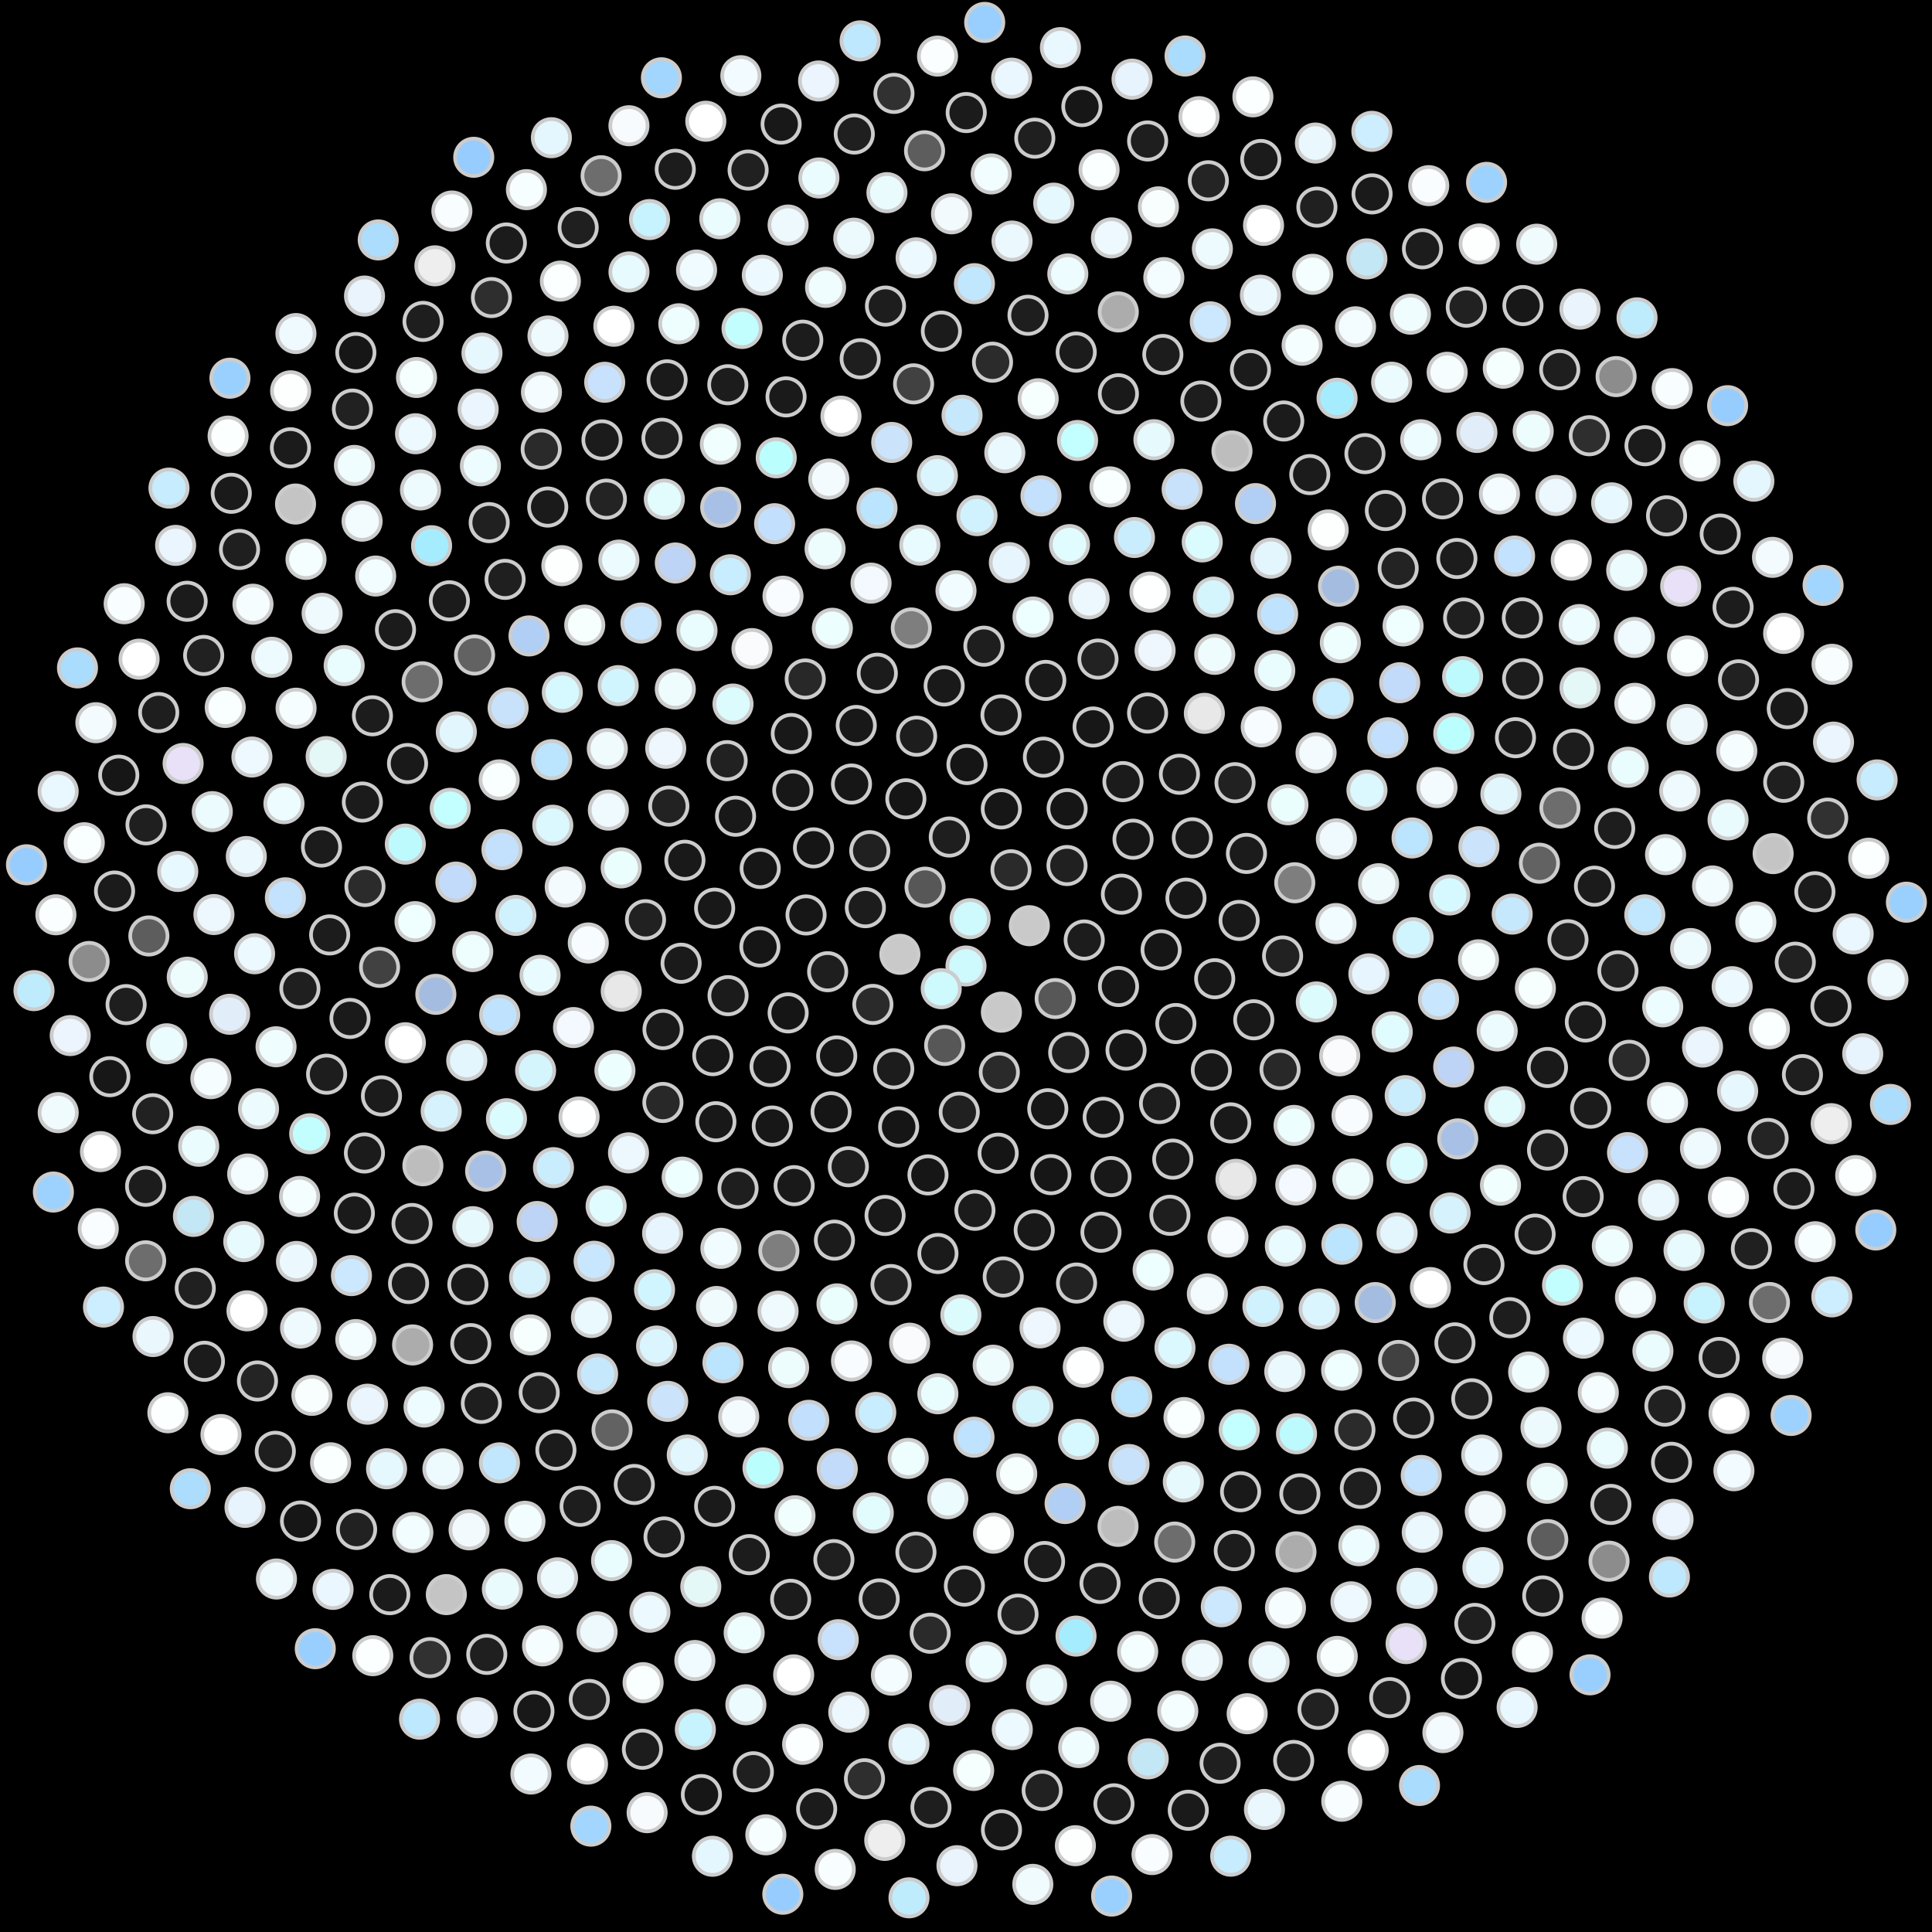 <svg xmlns="http://www.w3.org/2000/svg" width="517.842" height="517.842"><rect width="100%" height="100%" fill="black"/><circle cx="258.92" cy="258.92" r="5" fill="rgb(206,249,253)" stroke="#ccc" stroke-width="1"/><circle cx="252.28" cy="265.00" r="5" fill="rgb(206,249,253)" stroke="#ccc" stroke-width="1"/><circle cx="260.03" cy="246.24" r="5" fill="rgb(206,249,253)" stroke="#ccc" stroke-width="1"/><circle cx="268.41" cy="271.29" r="5" fill="rgb(201,201,201)" stroke="#ccc" stroke-width="1"/><circle cx="241.20" cy="255.79" r="5" fill="rgb(201,201,201)" stroke="#ccc" stroke-width="1"/><circle cx="275.90" cy="248.12" r="5" fill="rgb(201,201,201)" stroke="#ccc" stroke-width="1"/><circle cx="253.20" cy="280.21" r="5" fill="rgb(87,87,87)" stroke="#ccc" stroke-width="1"/><circle cx="247.95" cy="237.79" r="5" fill="rgb(87,87,87)" stroke="#ccc" stroke-width="1"/><circle cx="282.83" cy="267.65" r="5" fill="rgb(87,87,87)" stroke="#ccc" stroke-width="1"/><circle cx="233.96" cy="269.22" r="5" fill="rgb(42,42,42)" stroke="#ccc" stroke-width="1"/><circle cx="270.98" cy="233.14" r="5" fill="rgb(42,42,42)" stroke="#ccc" stroke-width="1"/><circle cx="267.85" cy="287.40" r="5" fill="rgb(42,42,42)" stroke="#ccc" stroke-width="1"/><circle cx="231.95" cy="243.29" r="5" fill="rgb(28,28,28)" stroke="#ccc" stroke-width="1"/><circle cx="290.61" cy="251.95" r="5" fill="rgb(28,28,28)" stroke="#ccc" stroke-width="1"/><circle cx="239.55" cy="286.47" r="5" fill="rgb(28,28,28)" stroke="#ccc" stroke-width="1"/><circle cx="254.44" cy="224.35" r="5" fill="rgb(30,30,30)" stroke="#ccc" stroke-width="1"/><circle cx="286.45" cy="282.12" r="5" fill="rgb(30,30,30)" stroke="#ccc" stroke-width="1"/><circle cx="221.84" cy="260.45" r="5" fill="rgb(30,30,30)" stroke="#ccc" stroke-width="1"/><circle cx="285.99" cy="231.99" r="5" fill="rgb(32,32,32)" stroke="#ccc" stroke-width="1"/><circle cx="257.11" cy="298.11" r="5" fill="rgb(32,32,32)" stroke="#ccc" stroke-width="1"/><circle cx="233.13" cy="228.02" r="5" fill="rgb(32,32,32)" stroke="#ccc" stroke-width="1"/><circle cx="299.80" cy="264.42" r="5" fill="rgb(22,22,22)" stroke="#ccc" stroke-width="1"/><circle cx="224.27" cy="283.03" r="5" fill="rgb(22,22,22)" stroke="#ccc" stroke-width="1"/><circle cx="268.39" cy="216.81" r="5" fill="rgb(22,22,22)" stroke="#ccc" stroke-width="1"/><circle cx="280.84" cy="297.18" r="5" fill="rgb(22,22,22)" stroke="#ccc" stroke-width="1"/><circle cx="216.05" cy="245.24" r="5" fill="rgb(22,22,22)" stroke="#ccc" stroke-width="1"/><circle cx="300.58" cy="239.67" r="5" fill="rgb(22,22,22)" stroke="#ccc" stroke-width="1"/><circle cx="240.87" cy="302.06" r="5" fill="rgb(21,21,21)" stroke="#ccc" stroke-width="1"/><circle cx="242.80" cy="214.11" r="5" fill="rgb(21,21,21)" stroke="#ccc" stroke-width="1"/><circle cx="301.82" cy="281.47" r="5" fill="rgb(21,21,21)" stroke="#ccc" stroke-width="1"/><circle cx="211.25" cy="271.49" r="5" fill="rgb(21,21,21)" stroke="#ccc" stroke-width="1"/><circle cx="286.02" cy="216.77" r="5" fill="rgb(21,21,21)" stroke="#ccc" stroke-width="1"/><circle cx="267.54" cy="309.10" r="5" fill="rgb(21,21,21)" stroke="#ccc" stroke-width="1"/><circle cx="218.05" cy="227.26" r="5" fill="rgb(21,21,21)" stroke="#ccc" stroke-width="1"/><circle cx="311.22" cy="254.59" r="5" fill="rgb(21,21,21)" stroke="#ccc" stroke-width="1"/><circle cx="222.76" cy="298.01" r="5" fill="rgb(21,21,21)" stroke="#ccc" stroke-width="1"/><circle cx="259.18" cy="204.92" r="5" fill="rgb(21,21,21)" stroke="#ccc" stroke-width="1"/><circle cx="295.70" cy="299.47" r="5" fill="rgb(21,21,21)" stroke="#ccc" stroke-width="1"/><circle cx="203.68" cy="253.80" r="5" fill="rgb(21,21,21)" stroke="#ccc" stroke-width="1"/><circle cx="303.69" cy="224.94" r="5" fill="rgb(22,22,22)" stroke="#ccc" stroke-width="1"/><circle cx="248.73" cy="314.92" r="5" fill="rgb(22,22,22)" stroke="#ccc" stroke-width="1"/><circle cx="228.23" cy="210.15" r="5" fill="rgb(22,22,22)" stroke="#ccc" stroke-width="1"/><circle cx="315.17" cy="274.34" r="5" fill="rgb(22,22,22)" stroke="#ccc" stroke-width="1"/><circle cx="206.41" cy="285.87" r="5" fill="rgb(22,22,22)" stroke="#ccc" stroke-width="1"/><circle cx="279.67" cy="202.95" r="5" fill="rgb(22,22,22)" stroke="#ccc" stroke-width="1"/><circle cx="281.68" cy="314.84" r="5" fill="rgb(22,22,22)" stroke="#ccc" stroke-width="1"/><circle cx="203.76" cy="232.78" r="5" fill="rgb(22,22,22)" stroke="#ccc" stroke-width="1"/><circle cx="317.88" cy="240.74" r="5" fill="rgb(22,22,22)" stroke="#ccc" stroke-width="1"/><circle cx="227.39" cy="312.72" r="5" fill="rgb(29,29,29)" stroke="#ccc" stroke-width="1"/><circle cx="245.69" cy="197.33" r="5" fill="rgb(29,29,29)" stroke="#ccc" stroke-width="1"/><circle cx="310.80" cy="295.78" r="5" fill="rgb(29,29,29)" stroke="#ccc" stroke-width="1"/><circle cx="195.14" cy="266.87" r="5" fill="rgb(27,27,27)" stroke="#ccc" stroke-width="1"/><circle cx="300.99" cy="209.50" r="5" fill="rgb(27,27,27)" stroke="#ccc" stroke-width="1"/><circle cx="261.31" cy="324.40" r="5" fill="rgb(27,27,27)" stroke="#ccc" stroke-width="1"/><circle cx="212.50" cy="211.81" r="5" fill="rgb(23,23,23)" stroke="#ccc" stroke-width="1"/><circle cx="325.58" cy="262.33" r="5" fill="rgb(23,23,23)" stroke="#ccc" stroke-width="1"/><circle cx="207.00" cy="301.82" r="5" fill="rgb(23,23,23)" stroke="#ccc" stroke-width="1"/><circle cx="268.31" cy="191.62" r="5" fill="rgb(24,24,24)" stroke="#ccc" stroke-width="1"/><circle cx="297.79" cy="315.37" r="5" fill="rgb(24,24,24)" stroke="#ccc" stroke-width="1"/><circle cx="191.55" cy="243.42" r="5" fill="rgb(24,24,24)" stroke="#ccc" stroke-width="1"/><circle cx="319.58" cy="224.56" r="5" fill="rgb(24,24,24)" stroke="#ccc" stroke-width="1"/><circle cx="237.23" cy="325.78" r="5" fill="rgb(24,24,24)" stroke="#ccc" stroke-width="1"/><circle cx="229.51" cy="194.45" r="5" fill="rgb(24,24,24)" stroke="#ccc" stroke-width="1"/><circle cx="324.68" cy="286.82" r="5" fill="rgb(23,23,23)" stroke="#ccc" stroke-width="1"/><circle cx="191.05" cy="282.96" r="5" fill="rgb(23,23,23)" stroke="#ccc" stroke-width="1"/><circle cx="292.99" cy="194.86" r="5" fill="rgb(23,23,23)" stroke="#ccc" stroke-width="1"/><circle cx="277.21" cy="329.71" r="5" fill="rgb(24,24,24)" stroke="#ccc" stroke-width="1"/><circle cx="197.15" cy="218.78" r="5" fill="rgb(24,24,24)" stroke="#ccc" stroke-width="1"/><circle cx="332.13" cy="246.71" r="5" fill="rgb(24,24,24)" stroke="#ccc" stroke-width="1"/><circle cx="212.86" cy="317.80" r="5" fill="rgb(25,25,25)" stroke="#ccc" stroke-width="1"/><circle cx="253.07" cy="183.85" r="5" fill="rgb(25,25,25)" stroke="#ccc" stroke-width="1"/><circle cx="314.34" cy="310.69" r="5" fill="rgb(25,25,25)" stroke="#ccc" stroke-width="1"/><circle cx="182.56" cy="258.18" r="5" fill="rgb(26,26,26)" stroke="#ccc" stroke-width="1"/><circle cx="316.13" cy="207.53" r="5" fill="rgb(26,26,26)" stroke="#ccc" stroke-width="1"/><circle cx="251.40" cy="335.98" r="5" fill="rgb(26,26,26)" stroke="#ccc" stroke-width="1"/><circle cx="212.10" cy="196.61" r="5" fill="rgb(24,24,24)" stroke="#ccc" stroke-width="1"/><circle cx="336.05" cy="273.34" r="5" fill="rgb(24,24,24)" stroke="#ccc" stroke-width="1"/><circle cx="191.88" cy="300.66" r="5" fill="rgb(24,24,24)" stroke="#ccc" stroke-width="1"/><circle cx="280.30" cy="182.37" r="5" fill="rgb(25,25,25)" stroke="#ccc" stroke-width="1"/><circle cx="295.10" cy="330.27" r="5" fill="rgb(25,25,25)" stroke="#ccc" stroke-width="1"/><circle cx="183.58" cy="230.57" r="5" fill="rgb(25,25,25)" stroke="#ccc" stroke-width="1"/><circle cx="334.09" cy="228.75" r="5" fill="rgb(27,27,27)" stroke="#ccc" stroke-width="1"/><circle cx="223.66" cy="332.40" r="5" fill="rgb(27,27,27)" stroke="#ccc" stroke-width="1"/><circle cx="235.15" cy="180.45" r="5" fill="rgb(27,27,27)" stroke="#ccc" stroke-width="1"/><circle cx="329.88" cy="300.97" r="5" fill="rgb(25,25,25)" stroke="#ccc" stroke-width="1"/><circle cx="177.71" cy="275.95" r="5" fill="rgb(25,25,25)" stroke="#ccc" stroke-width="1"/><circle cx="307.59" cy="191.12" r="5" fill="rgb(25,25,25)" stroke="#ccc" stroke-width="1"/><circle cx="268.90" cy="342.27" r="5" fill="rgb(33,33,33)" stroke="#ccc" stroke-width="1"/><circle cx="194.90" cy="203.88" r="5" fill="rgb(33,33,33)" stroke="#ccc" stroke-width="1"/><circle cx="343.78" cy="256.24" r="5" fill="rgb(33,33,33)" stroke="#ccc" stroke-width="1"/><circle cx="197.82" cy="318.55" r="5" fill="rgb(30,30,30)" stroke="#ccc" stroke-width="1"/><circle cx="263.72" cy="173.20" r="5" fill="rgb(30,30,30)" stroke="#ccc" stroke-width="1"/><circle cx="313.58" cy="325.74" r="5" fill="rgb(30,30,30)" stroke="#ccc" stroke-width="1"/><circle cx="173.02" cy="246.51" r="5" fill="rgb(33,33,33)" stroke="#ccc" stroke-width="1"/><circle cx="331.03" cy="209.79" r="5" fill="rgb(33,33,33)" stroke="#ccc" stroke-width="1"/><circle cx="238.83" cy="344.31" r="5" fill="rgb(33,33,33)" stroke="#ccc" stroke-width="1"/><circle cx="215.83" cy="181.99" r="5" fill="rgb(40,40,40)" stroke="#ccc" stroke-width="1"/><circle cx="343.10" cy="286.68" r="5" fill="rgb(40,40,40)" stroke="#ccc" stroke-width="1"/><circle cx="177.68" cy="295.50" r="5" fill="rgb(40,40,40)" stroke="#ccc" stroke-width="1"/><circle cx="294.30" cy="176.66" r="5" fill="rgb(34,34,34)" stroke="#ccc" stroke-width="1"/><circle cx="288.55" cy="343.90" r="5" fill="rgb(34,34,34)" stroke="#ccc" stroke-width="1"/><circle cx="179.27" cy="216.06" r="5" fill="rgb(34,34,34)" stroke="#ccc" stroke-width="1"/><circle cx="347.04" cy="236.61" r="5" fill="rgb(126,126,126)" stroke="#ccc" stroke-width="1"/><circle cx="208.77" cy="335.26" r="5" fill="rgb(126,126,126)" stroke="#ccc" stroke-width="1"/><circle cx="244.26" cy="168.32" r="5" fill="rgb(126,126,126)" stroke="#ccc" stroke-width="1"/><circle cx="331.28" cy="316.10" r="5" fill="rgb(232,232,232)" stroke="#ccc" stroke-width="1"/><circle cx="166.51" cy="265.67" r="5" fill="rgb(232,232,232)" stroke="#ccc" stroke-width="1"/><circle cx="322.81" cy="191.20" r="5" fill="rgb(232,232,232)" stroke="#ccc" stroke-width="1"/><circle cx="257.55" cy="352.44" r="5" fill="rgb(220,251,253)" stroke="#ccc" stroke-width="1"/><circle cx="196.47" cy="188.71" r="5" fill="rgb(220,251,253)" stroke="#ccc" stroke-width="1"/><circle cx="352.82" cy="268.55" r="5" fill="rgb(220,251,253)" stroke="#ccc" stroke-width="1"/><circle cx="182.84" cy="315.51" r="5" fill="rgb(237,255,254)" stroke="#ccc" stroke-width="1"/><circle cx="276.88" cy="165.38" r="5" fill="rgb(237,255,254)" stroke="#ccc" stroke-width="1"/><circle cx="309.08" cy="340.39" r="5" fill="rgb(237,255,254)" stroke="#ccc" stroke-width="1"/><circle cx="166.50" cy="232.62" r="5" fill="rgb(235,254,254)" stroke="#ccc" stroke-width="1"/><circle cx="345.21" cy="215.70" r="5" fill="rgb(235,254,254)" stroke="#ccc" stroke-width="1"/><circle cx="224.34" cy="349.48" r="5" fill="rgb(235,254,254)" stroke="#ccc" stroke-width="1"/><circle cx="223.10" cy="168.40" r="5" fill="rgb(236,254,254)" stroke="#ccc" stroke-width="1"/><circle cx="346.85" cy="301.65" r="5" fill="rgb(236,254,254)" stroke="#ccc" stroke-width="1"/><circle cx="164.82" cy="286.93" r="5" fill="rgb(236,254,254)" stroke="#ccc" stroke-width="1"/><circle cx="309.60" cy="174.35" r="5" fill="rgb(238,247,253)" stroke="#ccc" stroke-width="1"/><circle cx="278.76" cy="355.91" r="5" fill="rgb(238,247,253)" stroke="#ccc" stroke-width="1"/><circle cx="178.44" cy="200.56" r="5" fill="rgb(238,247,253)" stroke="#ccc" stroke-width="1"/><circle cx="358.09" cy="247.54" r="5" fill="rgb(240,252,255)" stroke="#ccc" stroke-width="1"/><circle cx="193.22" cy="334.60" r="5" fill="rgb(240,252,255)" stroke="#ccc" stroke-width="1"/><circle cx="256.24" cy="158.33" r="5" fill="rgb(240,252,255)" stroke="#ccc" stroke-width="1"/><circle cx="329.13" cy="331.57" r="5" fill="rgb(246,252,255)" stroke="#ccc" stroke-width="1"/><circle cx="157.68" cy="252.75" r="5" fill="rgb(246,252,255)" stroke="#ccc" stroke-width="1"/><circle cx="338.05" cy="194.83" r="5" fill="rgb(246,252,255)" stroke="#ccc" stroke-width="1"/><circle cx="243.81" cy="360.02" r="5" fill="rgb(250,251,253)" stroke="#ccc" stroke-width="1"/><circle cx="201.55" cy="173.84" r="5" fill="rgb(250,251,253)" stroke="#ccc" stroke-width="1"/><circle cx="359.08" cy="283.00" r="5" fill="rgb(250,251,253)" stroke="#ccc" stroke-width="1"/><circle cx="168.46" cy="309.01" r="5" fill="rgb(237,248,254)" stroke="#ccc" stroke-width="1"/><circle cx="291.91" cy="160.51" r="5" fill="rgb(237,248,254)" stroke="#ccc" stroke-width="1"/><circle cx="301.23" cy="354.13" r="5" fill="rgb(237,248,254)" stroke="#ccc" stroke-width="1"/><circle cx="163.06" cy="217.14" r="5" fill="rgb(239,250,254)" stroke="#ccc" stroke-width="1"/><circle cx="358.19" cy="224.85" r="5" fill="rgb(239,250,254)" stroke="#ccc" stroke-width="1"/><circle cx="208.55" cy="351.44" r="5" fill="rgb(239,250,254)" stroke="#ccc" stroke-width="1"/><circle cx="233.47" cy="156.30" r="5" fill="rgb(243,249,254)" stroke="#ccc" stroke-width="1"/><circle cx="347.32" cy="317.61" r="5" fill="rgb(243,249,254)" stroke="#ccc" stroke-width="1"/><circle cx="153.72" cy="275.42" r="5" fill="rgb(243,249,254)" stroke="#ccc" stroke-width="1"/><circle cx="325.59" cy="175.39" r="5" fill="rgb(239,252,254)" stroke="#ccc" stroke-width="1"/><circle cx="266.21" cy="365.92" r="5" fill="rgb(239,252,254)" stroke="#ccc" stroke-width="1"/><circle cx="181.00" cy="184.69" r="5" fill="rgb(239,252,254)" stroke="#ccc" stroke-width="1"/><circle cx="366.90" cy="261.03" r="5" fill="rgb(231,245,254)" stroke="#ccc" stroke-width="1"/><circle cx="177.60" cy="330.55" r="5" fill="rgb(231,245,254)" stroke="#ccc" stroke-width="1"/><circle cx="270.54" cy="150.80" r="5" fill="rgb(231,245,254)" stroke="#ccc" stroke-width="1"/><circle cx="323.61" cy="346.80" r="5" fill="rgb(243,251,254)" stroke="#ccc" stroke-width="1"/><circle cx="151.50" cy="237.75" r="5" fill="rgb(243,251,254)" stroke="#ccc" stroke-width="1"/><circle cx="352.75" cy="201.78" r="5" fill="rgb(243,251,254)" stroke="#ccc" stroke-width="1"/><circle cx="228.23" cy="364.79" r="5" fill="rgb(248,252,254)" stroke="#ccc" stroke-width="1"/><circle cx="209.87" cy="159.80" r="5" fill="rgb(248,252,254)" stroke="#ccc" stroke-width="1"/><circle cx="362.39" cy="299.01" r="5" fill="rgb(248,252,254)" stroke="#ccc" stroke-width="1"/><circle cx="155.21" cy="299.38" r="5" fill="rgb(254,255,255)" stroke="#ccc" stroke-width="1"/><circle cx="308.22" cy="158.71" r="5" fill="rgb(254,255,255)" stroke="#ccc" stroke-width="1"/><circle cx="290.36" cy="366.47" r="5" fill="rgb(254,255,255)" stroke="#ccc" stroke-width="1"/><circle cx="162.78" cy="200.67" r="5" fill="rgb(240,251,254)" stroke="#ccc" stroke-width="1"/><circle cx="369.51" cy="236.86" r="5" fill="rgb(240,251,254)" stroke="#ccc" stroke-width="1"/><circle cx="192.06" cy="350.18" r="5" fill="rgb(240,251,254)" stroke="#ccc" stroke-width="1"/><circle cx="246.54" cy="146.11" r="5" fill="rgb(232,251,254)" stroke="#ccc" stroke-width="1"/><circle cx="344.52" cy="333.97" r="5" fill="rgb(232,251,254)" stroke="#ccc" stroke-width="1"/><circle cx="144.75" cy="261.41" r="5" fill="rgb(232,251,254)" stroke="#ccc" stroke-width="1"/><circle cx="341.68" cy="179.72" r="5" fill="rgb(233,253,254)" stroke="#ccc" stroke-width="1"/><circle cx="251.38" cy="373.58" r="5" fill="rgb(233,253,254)" stroke="#ccc" stroke-width="1"/><circle cx="186.82" cy="169.01" r="5" fill="rgb(233,253,254)" stroke="#ccc" stroke-width="1"/><circle cx="373.17" cy="276.57" r="5" fill="rgb(225,252,254)" stroke="#ccc" stroke-width="1"/><circle cx="162.46" cy="323.28" r="5" fill="rgb(225,252,254)" stroke="#ccc" stroke-width="1"/><circle cx="286.66" cy="145.97" r="5" fill="rgb(225,252,254)" stroke="#ccc" stroke-width="1"/><circle cx="314.93" cy="361.25" r="5" fill="rgb(218,248,253)" stroke="#ccc" stroke-width="1"/><circle cx="148.17" cy="221.19" r="5" fill="rgb(218,248,253)" stroke="#ccc" stroke-width="1"/><circle cx="366.39" cy="211.79" r="5" fill="rgb(218,248,253)" stroke="#ccc" stroke-width="1"/><circle cx="211.38" cy="366.58" r="5" fill="rgb(237,253,253)" stroke="#ccc" stroke-width="1"/><circle cx="221.15" cy="147.09" r="5" fill="rgb(237,253,253)" stroke="#ccc" stroke-width="1"/><circle cx="362.61" cy="316.03" r="5" fill="rgb(237,253,253)" stroke="#ccc" stroke-width="1"/><circle cx="143.56" cy="286.94" r="5" fill="rgb(213,245,253)" stroke="#ccc" stroke-width="1"/><circle cx="325.25" cy="160.05" r="5" fill="rgb(213,245,253)" stroke="#ccc" stroke-width="1"/><circle cx="276.84" cy="376.97" r="5" fill="rgb(213,245,253)" stroke="#ccc" stroke-width="1"/><circle cx="165.70" cy="183.77" r="5" fill="rgb(209,245,254)" stroke="#ccc" stroke-width="1"/><circle cx="378.76" cy="251.34" r="5" fill="rgb(209,245,254)" stroke="#ccc" stroke-width="1"/><circle cx="175.44" cy="345.70" r="5" fill="rgb(209,245,254)" stroke="#ccc" stroke-width="1"/><circle cx="261.87" cy="138.21" r="5" fill="rgb(207,242,254)" stroke="#ccc" stroke-width="1"/><circle cx="338.51" cy="350.17" r="5" fill="rgb(207,242,254)" stroke="#ccc" stroke-width="1"/><circle cx="138.26" cy="245.36" r="5" fill="rgb(207,242,254)" stroke="#ccc" stroke-width="1"/><circle cx="357.32" cy="187.22" r="5" fill="rgb(199,237,254)" stroke="#ccc" stroke-width="1"/><circle cx="234.73" cy="378.58" r="5" fill="rgb(199,237,254)" stroke="#ccc" stroke-width="1"/><circle cx="195.76" cy="154.06" r="5" fill="rgb(199,237,254)" stroke="#ccc" stroke-width="1"/><circle cx="376.64" cy="293.67" r="5" fill="rgb(202,237,254)" stroke="#ccc" stroke-width="1"/><circle cx="148.35" cy="312.97" r="5" fill="rgb(202,237,254)" stroke="#ccc" stroke-width="1"/><circle cx="304.07" cy="144.07" r="5" fill="rgb(202,237,254)" stroke="#ccc" stroke-width="1"/><circle cx="303.33" cy="374.41" r="5" fill="rgb(187,228,254)" stroke="#ccc" stroke-width="1"/><circle cx="147.87" cy="203.62" r="5" fill="rgb(187,228,254)" stroke="#ccc" stroke-width="1"/><circle cx="378.48" cy="224.60" r="5" fill="rgb(187,228,254)" stroke="#ccc" stroke-width="1"/><circle cx="193.78" cy="365.26" r="5" fill="rgb(187,229,254)" stroke="#ccc" stroke-width="1"/><circle cx="235.06" cy="136.19" r="5" fill="rgb(187,229,254)" stroke="#ccc" stroke-width="1"/><circle cx="359.68" cy="333.50" r="5" fill="rgb(187,229,254)" stroke="#ccc" stroke-width="1"/><circle cx="133.93" cy="272.03" r="5" fill="rgb(191,227,254)" stroke="#ccc" stroke-width="1"/><circle cx="342.45" cy="164.58" r="5" fill="rgb(191,227,254)" stroke="#ccc" stroke-width="1"/><circle cx="261.06" cy="385.22" r="5" fill="rgb(191,227,254)" stroke="#ccc" stroke-width="1"/><circle cx="171.81" cy="167.00" r="5" fill="rgb(200,231,254)" stroke="#ccc" stroke-width="1"/><circle cx="385.57" cy="267.88" r="5" fill="rgb(200,231,254)" stroke="#ccc" stroke-width="1"/><circle cx="159.24" cy="338.06" r="5" fill="rgb(200,231,254)" stroke="#ccc" stroke-width="1"/><circle cx="279.02" cy="132.92" r="5" fill="rgb(195,224,253)" stroke="#ccc" stroke-width="1"/><circle cx="329.39" cy="365.67" r="5" fill="rgb(195,224,253)" stroke="#ccc" stroke-width="1"/><circle cx="134.54" cy="227.73" r="5" fill="rgb(195,224,253)" stroke="#ccc" stroke-width="1"/><circle cx="371.98" cy="197.75" r="5" fill="rgb(194,223,253)" stroke="#ccc" stroke-width="1"/><circle cx="216.77" cy="380.69" r="5" fill="rgb(194,223,253)" stroke="#ccc" stroke-width="1"/><circle cx="207.62" cy="140.37" r="5" fill="rgb(194,223,253)" stroke="#ccc" stroke-width="1"/><circle cx="377.12" cy="311.81" r="5" fill="rgb(219,252,254)" stroke="#ccc" stroke-width="1"/><circle cx="135.75" cy="299.86" r="5" fill="rgb(219,252,254)" stroke="#ccc" stroke-width="1"/><circle cx="322.24" cy="145.26" r="5" fill="rgb(219,252,254)" stroke="#ccc" stroke-width="1"/><circle cx="289.08" cy="385.81" r="5" fill="rgb(213,249,254)" stroke="#ccc" stroke-width="1"/><circle cx="150.72" cy="185.56" r="5" fill="rgb(213,249,254)" stroke="#ccc" stroke-width="1"/><circle cx="388.57" cy="239.88" r="5" fill="rgb(213,249,254)" stroke="#ccc" stroke-width="1"/><circle cx="175.99" cy="360.78" r="5" fill="rgb(219,245,254)" stroke="#ccc" stroke-width="1"/><circle cx="251.25" cy="127.49" r="5" fill="rgb(219,245,254)" stroke="#ccc" stroke-width="1"/><circle cx="353.58" cy="350.87" r="5" fill="rgb(219,245,254)" stroke="#ccc" stroke-width="1"/><circle cx="126.71" cy="255.05" r="5" fill="rgb(238,253,254)" stroke="#ccc" stroke-width="1"/><circle cx="359.26" cy="172.27" r="5" fill="rgb(238,253,254)" stroke="#ccc" stroke-width="1"/><circle cx="243.43" cy="390.90" r="5" fill="rgb(238,253,254)" stroke="#ccc" stroke-width="1"/><circle cx="181.01" cy="150.90" r="5" fill="rgb(189,212,247)" stroke="#ccc" stroke-width="1"/><circle cx="389.64" cy="286.01" r="5" fill="rgb(189,212,247)" stroke="#ccc" stroke-width="1"/><circle cx="143.98" cy="327.40" r="5" fill="rgb(189,212,247)" stroke="#ccc" stroke-width="1"/><circle cx="297.51" cy="130.50" r="5" fill="rgb(249,254,254)" stroke="#ccc" stroke-width="1"/><circle cx="317.35" cy="379.95" r="5" fill="rgb(249,254,254)" stroke="#ccc" stroke-width="1"/><circle cx="133.80" cy="209.03" r="5" fill="rgb(249,254,254)" stroke="#ccc" stroke-width="1"/><circle cx="385.16" cy="211.09" r="5" fill="rgb(244,251,254)" stroke="#ccc" stroke-width="1"/><circle cx="198.01" cy="379.74" r="5" fill="rgb(244,251,254)" stroke="#ccc" stroke-width="1"/><circle cx="222.14" cy="128.41" r="5" fill="rgb(244,251,254)" stroke="#ccc" stroke-width="1"/><circle cx="374.46" cy="330.47" r="5" fill="rgb(227,245,253)" stroke="#ccc" stroke-width="1"/><circle cx="125.10" cy="284.26" r="5" fill="rgb(227,245,253)" stroke="#ccc" stroke-width="1"/><circle cx="340.66" cy="149.61" r="5" fill="rgb(227,245,253)" stroke="#ccc" stroke-width="1"/><circle cx="272.52" cy="395.03" r="5" fill="rgb(246,254,254)" stroke="#ccc" stroke-width="1"/><circle cx="156.73" cy="167.55" r="5" fill="rgb(246,254,254)" stroke="#ccc" stroke-width="1"/><circle cx="396.29" cy="257.26" r="5" fill="rgb(246,254,254)" stroke="#ccc" stroke-width="1"/><circle cx="158.53" cy="353.14" r="5" fill="rgb(234,249,253)" stroke="#ccc" stroke-width="1"/><circle cx="269.32" cy="121.35" r="5" fill="rgb(234,249,253)" stroke="#ccc" stroke-width="1"/><circle cx="344.36" cy="367.62" r="5" fill="rgb(234,249,253)" stroke="#ccc" stroke-width="1"/><circle cx="122.20" cy="236.43" r="5" fill="rgb(195,219,250)" stroke="#ccc" stroke-width="1"/><circle cx="375.17" cy="182.99" r="5" fill="rgb(195,219,250)" stroke="#ccc" stroke-width="1"/><circle cx="224.42" cy="393.71" r="5" fill="rgb(195,219,250)" stroke="#ccc" stroke-width="1"/><circle cx="193.17" cy="135.97" r="5" fill="rgb(168,192,229)" stroke="#ccc" stroke-width="1"/><circle cx="390.73" cy="305.26" r="5" fill="rgb(168,192,229)" stroke="#ccc" stroke-width="1"/><circle cx="130.16" cy="313.90" r="5" fill="rgb(168,192,229)" stroke="#ccc" stroke-width="1"/><circle cx="316.85" cy="131.14" r="5" fill="rgb(201,226,251)" stroke="#ccc" stroke-width="1"/><circle cx="302.61" cy="392.54" r="5" fill="rgb(201,226,251)" stroke="#ccc" stroke-width="1"/><circle cx="136.19" cy="189.76" r="5" fill="rgb(201,226,251)" stroke="#ccc" stroke-width="1"/><circle cx="396.41" cy="226.95" r="5" fill="rgb(203,227,251)" stroke="#ccc" stroke-width="1"/><circle cx="178.97" cy="375.61" r="5" fill="rgb(203,227,251)" stroke="#ccc" stroke-width="1"/><circle cx="239.01" cy="118.59" r="5" fill="rgb(203,227,251)" stroke="#ccc" stroke-width="1"/><circle cx="368.61" cy="349.13" r="5" fill="rgb(164,188,223)" stroke="#ccc" stroke-width="1"/><circle cx="116.82" cy="266.52" r="5" fill="rgb(164,188,223)" stroke="#ccc" stroke-width="1"/><circle cx="358.77" cy="157.13" r="5" fill="rgb(164,188,223)" stroke="#ccc" stroke-width="1"/><circle cx="254.04" cy="401.71" r="5" fill="rgb(236,251,254)" stroke="#ccc" stroke-width="1"/><circle cx="165.88" cy="150.12" r="5" fill="rgb(236,251,254)" stroke="#ccc" stroke-width="1"/><circle cx="401.30" cy="276.33" r="5" fill="rgb(236,251,254)" stroke="#ccc" stroke-width="1"/><circle cx="141.95" cy="342.42" r="5" fill="rgb(214,243,253)" stroke="#ccc" stroke-width="1"/><circle cx="288.83" cy="118.06" r="5" fill="rgb(195,255,254)" stroke="#ccc" stroke-width="1"/><circle cx="332.16" cy="383.23" r="5" fill="rgb(195,255,254)" stroke="#ccc" stroke-width="1"/><circle cx="120.68" cy="216.65" r="5" fill="rgb(195,255,254)" stroke="#ccc" stroke-width="1"/><circle cx="389.66" cy="196.59" r="5" fill="rgb(187,254,254)" stroke="#ccc" stroke-width="1"/><circle cx="204.51" cy="393.46" r="5" fill="rgb(187,254,254)" stroke="#ccc" stroke-width="1"/><circle cx="208.06" cy="122.71" r="5" fill="rgb(187,254,254)" stroke="#ccc" stroke-width="1"/><circle cx="388.68" cy="325.13" r="5" fill="rgb(214,243,253)" stroke="#ccc" stroke-width="1"/><circle cx="118.25" cy="297.82" r="5" fill="rgb(214,243,253)" stroke="#ccc" stroke-width="1"/><circle cx="336.52" cy="134.98" r="5" fill="rgb(177,206,244)" stroke="#ccc" stroke-width="1"/><circle cx="285.48" cy="403.00" r="5" fill="rgb(177,206,244)" stroke="#ccc" stroke-width="1"/><circle cx="141.79" cy="170.45" r="5" fill="rgb(177,206,244)" stroke="#ccc" stroke-width="1"/><circle cx="405.32" cy="245.01" r="5" fill="rgb(197,232,253)" stroke="#ccc" stroke-width="1"/><circle cx="160.18" cy="368.27" r="5" fill="rgb(197,232,253)" stroke="#ccc" stroke-width="1"/><circle cx="257.86" cy="111.31" r="5" fill="rgb(197,232,253)" stroke="#ccc" stroke-width="1"/><circle cx="359.60" cy="367.25" r="5" fill="rgb(239,254,254)" stroke="#ccc" stroke-width="1"/><circle cx="111.24" cy="247.03" r="5" fill="rgb(239,254,254)" stroke="#ccc" stroke-width="1"/><circle cx="376.07" cy="167.77" r="5" fill="rgb(239,254,254)" stroke="#ccc" stroke-width="1"/><circle cx="234.07" cy="405.53" r="5" fill="rgb(226,252,254)" stroke="#ccc" stroke-width="1"/><circle cx="178.06" cy="133.80" r="5" fill="rgb(226,252,254)" stroke="#ccc" stroke-width="1"/><circle cx="403.33" cy="296.63" r="5" fill="rgb(226,252,254)" stroke="#ccc" stroke-width="1"/><circle cx="126.73" cy="328.79" r="5" fill="rgb(230,250,253)" stroke="#ccc" stroke-width="1"/><circle cx="309.29" cy="117.86" r="5" fill="rgb(230,250,253)" stroke="#ccc" stroke-width="1"/><circle cx="317.17" cy="397.21" r="5" fill="rgb(230,250,253)" stroke="#ccc" stroke-width="1"/><circle cx="122.31" cy="196.18" r="5" fill="rgb(225,247,253)" stroke="#ccc" stroke-width="1"/><circle cx="402.29" cy="212.82" r="5" fill="rgb(225,247,253)" stroke="#ccc" stroke-width="1"/><circle cx="184.21" cy="389.99" r="5" fill="rgb(225,247,253)" stroke="#ccc" stroke-width="1"/><circle cx="225.41" cy="111.55" r="5" fill="rgb(255,255,255)" stroke="#ccc" stroke-width="1"/><circle cx="383.40" cy="345.11" r="5" fill="rgb(255,255,255)" stroke="#ccc" stroke-width="1"/><circle cx="108.65" cy="279.49" r="5" fill="rgb(255,255,255)" stroke="#ccc" stroke-width="1"/><circle cx="356.00" cy="142.04" r="5" fill="rgb(253,255,255)" stroke="#ccc" stroke-width="1"/><circle cx="266.30" cy="410.95" r="5" fill="rgb(253,255,255)" stroke="#ccc" stroke-width="1"/><circle cx="150.60" cy="151.62" r="5" fill="rgb(253,255,255)" stroke="#ccc" stroke-width="1"/><circle cx="411.54" cy="264.88" r="5" fill="rgb(247,255,254)" stroke="#ccc" stroke-width="1"/><circle cx="142.16" cy="357.79" r="5" fill="rgb(247,255,254)" stroke="#ccc" stroke-width="1"/><circle cx="278.27" cy="106.88" r="5" fill="rgb(247,255,254)" stroke="#ccc" stroke-width="1"/><circle cx="347.51" cy="384.31" r="5" fill="rgb(189,250,254)" stroke="#ccc" stroke-width="1"/><circle cx="108.64" cy="226.25" r="5" fill="rgb(189,250,254)" stroke="#ccc" stroke-width="1"/><circle cx="392.03" cy="181.37" r="5" fill="rgb(189,250,254)" stroke="#ccc" stroke-width="1"/><circle cx="213.08" cy="406.27" r="5" fill="rgb(240,254,253)" stroke="#ccc" stroke-width="1"/><circle cx="193.08" cy="119.06" r="5" fill="rgb(240,254,253)" stroke="#ccc" stroke-width="1"/><circle cx="402.18" cy="317.67" r="5" fill="rgb(240,254,253)" stroke="#ccc" stroke-width="1"/><circle cx="113.35" cy="312.46" r="5" fill="rgb(189,189,189)" stroke="#ccc" stroke-width="1"/><circle cx="330.21" cy="120.88" r="5" fill="rgb(189,189,189)" stroke="#ccc" stroke-width="1"/><circle cx="299.67" cy="409.12" r="5" fill="rgb(189,189,189)" stroke="#ccc" stroke-width="1"/><circle cx="127.20" cy="175.56" r="5" fill="rgb(98,98,98)" stroke="#ccc" stroke-width="1"/><circle cx="412.62" cy="231.37" r="5" fill="rgb(98,98,98)" stroke="#ccc" stroke-width="1"/><circle cx="164.05" cy="383.26" r="5" fill="rgb(98,98,98)" stroke="#ccc" stroke-width="1"/><circle cx="244.87" cy="102.89" r="5" fill="rgb(65,65,65)" stroke="#ccc" stroke-width="1"/><circle cx="374.87" cy="364.65" r="5" fill="rgb(65,65,65)" stroke="#ccc" stroke-width="1"/><circle cx="101.74" cy="259.28" r="5" fill="rgb(65,65,65)" stroke="#ccc" stroke-width="1"/><circle cx="374.76" cy="152.31" r="5" fill="rgb(35,35,35)" stroke="#ccc" stroke-width="1"/><circle cx="245.50" cy="416.04" r="5" fill="rgb(35,35,35)" stroke="#ccc" stroke-width="1"/><circle cx="162.53" cy="133.79" r="5" fill="rgb(35,35,35)" stroke="#ccc" stroke-width="1"/><circle cx="414.77" cy="286.12" r="5" fill="rgb(25,25,25)" stroke="#ccc" stroke-width="1"/><circle cx="125.41" cy="344.28" r="5" fill="rgb(25,25,25)" stroke="#ccc" stroke-width="1"/><circle cx="299.77" cy="105.55" r="5" fill="rgb(25,25,25)" stroke="#ccc" stroke-width="1"/><circle cx="332.52" cy="399.83" r="5" fill="rgb(25,25,25)" stroke="#ccc" stroke-width="1"/><circle cx="109.23" cy="204.65" r="5" fill="rgb(25,25,25)" stroke="#ccc" stroke-width="1"/><circle cx="406.20" cy="197.73" r="5" fill="rgb(25,25,25)" stroke="#ccc" stroke-width="1"/><circle cx="191.55" cy="403.75" r="5" fill="rgb(26,26,26)" stroke="#ccc" stroke-width="1"/><circle cx="210.69" cy="106.38" r="5" fill="rgb(26,26,26)" stroke="#ccc" stroke-width="1"/><circle cx="397.75" cy="338.95" r="5" fill="rgb(26,26,26)" stroke="#ccc" stroke-width="1"/><circle cx="102.25" cy="293.74" r="5" fill="rgb(27,27,27)" stroke="#ccc" stroke-width="1"/><circle cx="351.07" cy="127.21" r="5" fill="rgb(27,27,27)" stroke="#ccc" stroke-width="1"/><circle cx="279.98" cy="418.54" r="5" fill="rgb(27,27,27)" stroke="#ccc" stroke-width="1"/><circle cx="135.38" cy="155.29" r="5" fill="rgb(31,31,31)" stroke="#ccc" stroke-width="1"/><circle cx="420.27" cy="251.88" r="5" fill="rgb(31,31,31)" stroke="#ccc" stroke-width="1"/><circle cx="144.53" cy="373.28" r="5" fill="rgb(31,31,31)" stroke="#ccc" stroke-width="1"/><circle cx="266.03" cy="97.08" r="5" fill="rgb(43,43,43)" stroke="#ccc" stroke-width="1"/><circle cx="363.16" cy="383.25" r="5" fill="rgb(43,43,43)" stroke="#ccc" stroke-width="1"/><circle cx="97.82" cy="237.62" r="5" fill="rgb(43,43,43)" stroke="#ccc" stroke-width="1"/><circle cx="392.30" cy="165.66" r="5" fill="rgb(31,31,31)" stroke="#ccc" stroke-width="1"/><circle cx="223.51" cy="418.03" r="5" fill="rgb(31,31,31)" stroke="#ccc" stroke-width="1"/><circle cx="177.43" cy="117.47" r="5" fill="rgb(31,31,31)" stroke="#ccc" stroke-width="1"/><circle cx="414.79" cy="308.25" r="5" fill="rgb(29,29,29)" stroke="#ccc" stroke-width="1"/><circle cx="110.44" cy="327.94" r="5" fill="rgb(29,29,29)" stroke="#ccc" stroke-width="1"/><circle cx="321.88" cy="107.50" r="5" fill="rgb(29,29,29)" stroke="#ccc" stroke-width="1"/><circle cx="314.86" cy="413.33" r="5" fill="rgb(109,109,109)" stroke="#ccc" stroke-width="1"/><circle cx="113.15" cy="182.74" r="5" fill="rgb(109,109,109)" stroke="#ccc" stroke-width="1"/><circle cx="418.11" cy="216.57" r="5" fill="rgb(109,109,109)" stroke="#ccc" stroke-width="1"/><circle cx="170.02" cy="397.89" r="5" fill="rgb(30,30,30)" stroke="#ccc" stroke-width="1"/><circle cx="230.56" cy="96.16" r="5" fill="rgb(30,30,30)" stroke="#ccc" stroke-width="1"/><circle cx="389.97" cy="359.93" r="5" fill="rgb(30,30,30)" stroke="#ccc" stroke-width="1"/><circle cx="93.81" cy="272.98" r="5" fill="rgb(26,26,26)" stroke="#ccc" stroke-width="1"/><circle cx="371.33" cy="136.84" r="5" fill="rgb(26,26,26)" stroke="#ccc" stroke-width="1"/><circle cx="258.49" cy="425.12" r="5" fill="rgb(26,26,26)" stroke="#ccc" stroke-width="1"/><circle cx="146.81" cy="135.91" r="5" fill="rgb(26,26,26)" stroke="#ccc" stroke-width="1"/><circle cx="424.93" cy="273.92" r="5" fill="rgb(26,26,26)" stroke="#ccc" stroke-width="1"/><circle cx="126.19" cy="360.14" r="5" fill="rgb(26,26,26)" stroke="#ccc" stroke-width="1"/><circle cx="288.46" cy="94.38" r="5" fill="rgb(27,27,27)" stroke="#ccc" stroke-width="1"/><circle cx="348.41" cy="400.40" r="5" fill="rgb(27,27,27)" stroke="#ccc" stroke-width="1"/><circle cx="97.13" cy="214.98" r="5" fill="rgb(27,27,27)" stroke="#ccc" stroke-width="1"/><circle cx="408.12" cy="181.92" r="5" fill="rgb(28,28,28)" stroke="#ccc" stroke-width="1"/><circle cx="200.84" cy="416.70" r="5" fill="rgb(28,28,28)" stroke="#ccc" stroke-width="1"/><circle cx="195.08" cy="103.12" r="5" fill="rgb(28,28,28)" stroke="#ccc" stroke-width="1"/><circle cx="411.46" cy="330.78" r="5" fill="rgb(27,27,27)" stroke="#ccc" stroke-width="1"/><circle cx="97.68" cy="309.04" r="5" fill="rgb(27,27,27)" stroke="#ccc" stroke-width="1"/><circle cx="344.08" cy="112.84" r="5" fill="rgb(27,27,27)" stroke="#ccc" stroke-width="1"/><circle cx="294.85" cy="424.40" r="5" fill="rgb(27,27,27)" stroke="#ccc" stroke-width="1"/><circle cx="120.45" cy="161.04" r="5" fill="rgb(27,27,27)" stroke="#ccc" stroke-width="1"/><circle cx="427.38" cy="237.53" r="5" fill="rgb(27,27,27)" stroke="#ccc" stroke-width="1"/><circle cx="149.00" cy="388.67" r="5" fill="rgb(27,27,27)" stroke="#ccc" stroke-width="1"/><circle cx="252.32" cy="88.76" r="5" fill="rgb(27,27,27)" stroke="#ccc" stroke-width="1"/><circle cx="378.89" cy="380.10" r="5" fill="rgb(27,27,27)" stroke="#ccc" stroke-width="1"/><circle cx="88.36" cy="250.59" r="5" fill="rgb(28,28,28)" stroke="#ccc" stroke-width="1"/><circle cx="390.49" cy="149.70" r="5" fill="rgb(28,28,28)" stroke="#ccc" stroke-width="1"/><circle cx="235.65" cy="428.57" r="5" fill="rgb(28,28,28)" stroke="#ccc" stroke-width="1"/><circle cx="161.35" cy="117.91" r="5" fill="rgb(27,27,27)" stroke="#ccc" stroke-width="1"/><circle cx="426.35" cy="297.04" r="5" fill="rgb(27,27,27)" stroke="#ccc" stroke-width="1"/><circle cx="109.51" cy="344.02" r="5" fill="rgb(27,27,27)" stroke="#ccc" stroke-width="1"/><circle cx="311.68" cy="95.02" r="5" fill="rgb(28,28,28)" stroke="#ccc" stroke-width="1"/><circle cx="330.83" cy="415.62" r="5" fill="rgb(28,28,28)" stroke="#ccc" stroke-width="1"/><circle cx="99.83" cy="191.86" r="5" fill="rgb(28,28,28)" stroke="#ccc" stroke-width="1"/><circle cx="421.75" cy="200.83" r="5" fill="rgb(28,28,28)" stroke="#ccc" stroke-width="1"/><circle cx="177.99" cy="411.96" r="5" fill="rgb(28,28,28)" stroke="#ccc" stroke-width="1"/><circle cx="215.17" cy="91.18" r="5" fill="rgb(28,28,28)" stroke="#ccc" stroke-width="1"/><circle cx="404.69" cy="353.18" r="5" fill="rgb(29,29,29)" stroke="#ccc" stroke-width="1"/><circle cx="87.54" cy="287.92" r="5" fill="rgb(29,29,29)" stroke="#ccc" stroke-width="1"/><circle cx="365.85" cy="121.59" r="5" fill="rgb(29,29,29)" stroke="#ccc" stroke-width="1"/><circle cx="272.86" cy="432.65" r="5" fill="rgb(32,32,32)" stroke="#ccc" stroke-width="1"/><circle cx="131.12" cy="140.08" r="5" fill="rgb(32,32,32)" stroke="#ccc" stroke-width="1"/><circle cx="433.66" cy="260.22" r="5" fill="rgb(32,32,32)" stroke="#ccc" stroke-width="1"/><circle cx="129.02" cy="376.15" r="5" fill="rgb(30,30,30)" stroke="#ccc" stroke-width="1"/><circle cx="275.54" cy="84.50" r="5" fill="rgb(30,30,30)" stroke="#ccc" stroke-width="1"/><circle cx="364.63" cy="398.94" r="5" fill="rgb(30,30,30)" stroke="#ccc" stroke-width="1"/><circle cx="86.17" cy="227.03" r="5" fill="rgb(27,27,27)" stroke="#ccc" stroke-width="1"/><circle cx="408.04" cy="165.62" r="5" fill="rgb(27,27,27)" stroke="#ccc" stroke-width="1"/><circle cx="211.93" cy="428.67" r="5" fill="rgb(27,27,27)" stroke="#ccc" stroke-width="1"/><circle cx="178.80" cy="101.81" r="5" fill="rgb(26,26,26)" stroke="#ccc" stroke-width="1"/><circle cx="424.34" cy="320.73" r="5" fill="rgb(26,26,26)" stroke="#ccc" stroke-width="1"/><circle cx="94.98" cy="325.17" r="5" fill="rgb(26,26,26)" stroke="#ccc" stroke-width="1"/><circle cx="335.16" cy="99.12" r="5" fill="rgb(27,27,27)" stroke="#ccc" stroke-width="1"/><circle cx="310.72" cy="428.47" r="5" fill="rgb(27,27,27)" stroke="#ccc" stroke-width="1"/><circle cx="106.01" cy="168.78" r="5" fill="rgb(27,27,27)" stroke="#ccc" stroke-width="1"/><circle cx="432.79" cy="222.05" r="5" fill="rgb(29,29,29)" stroke="#ccc" stroke-width="1"/><circle cx="155.49" cy="403.74" r="5" fill="rgb(29,29,29)" stroke="#ccc" stroke-width="1"/><circle cx="237.34" cy="82.04" r="5" fill="rgb(29,29,29)" stroke="#ccc" stroke-width="1"/><circle cx="394.49" cy="374.92" r="5" fill="rgb(31,31,31)" stroke="#ccc" stroke-width="1"/><circle cx="80.38" cy="264.97" r="5" fill="rgb(31,31,31)" stroke="#ccc" stroke-width="1"/><circle cx="386.65" cy="133.70" r="5" fill="rgb(31,31,31)" stroke="#ccc" stroke-width="1"/><circle cx="249.32" cy="437.76" r="5" fill="rgb(42,42,42)" stroke="#ccc" stroke-width="1"/><circle cx="145.06" cy="120.39" r="5" fill="rgb(42,42,42)" stroke="#ccc" stroke-width="1"/><circle cx="436.68" cy="284.19" r="5" fill="rgb(42,42,42)" stroke="#ccc" stroke-width="1"/><circle cx="110.59" cy="360.49" r="5" fill="rgb(172,172,172)" stroke="#ccc" stroke-width="1"/><circle cx="299.74" cy="83.61" r="5" fill="rgb(172,172,172)" stroke="#ccc" stroke-width="1"/><circle cx="347.36" cy="415.96" r="5" fill="rgb(172,172,172)" stroke="#ccc" stroke-width="1"/><circle cx="87.42" cy="202.80" r="5" fill="rgb(228,248,248)" stroke="#ccc" stroke-width="1"/><circle cx="423.50" cy="184.37" r="5" fill="rgb(228,248,248)" stroke="#ccc" stroke-width="1"/><circle cx="187.84" cy="425.27" r="5" fill="rgb(228,248,248)" stroke="#ccc" stroke-width="1"/><circle cx="198.89" cy="88.04" r="5" fill="rgb(195,254,254)" stroke="#ccc" stroke-width="1"/><circle cx="418.81" cy="344.48" r="5" fill="rgb(195,254,254)" stroke="#ccc" stroke-width="1"/><circle cx="83.01" cy="303.89" r="5" fill="rgb(195,254,254)" stroke="#ccc" stroke-width="1"/><circle cx="358.38" cy="106.75" r="5" fill="rgb(165,237,254)" stroke="#ccc" stroke-width="1"/><circle cx="288.41" cy="438.53" r="5" fill="rgb(165,237,254)" stroke="#ccc" stroke-width="1"/><circle cx="115.68" cy="146.27" r="5" fill="rgb(165,237,254)" stroke="#ccc" stroke-width="1"/><circle cx="440.86" cy="245.21" r="5" fill="rgb(192,231,254)" stroke="#ccc" stroke-width="1"/><circle cx="133.87" cy="392.09" r="5" fill="rgb(192,231,254)" stroke="#ccc" stroke-width="1"/><circle cx="261.18" cy="76.03" r="5" fill="rgb(192,231,254)" stroke="#ccc" stroke-width="1"/><circle cx="380.94" cy="395.47" r="5" fill="rgb(194,226,254)" stroke="#ccc" stroke-width="1"/><circle cx="76.49" cy="240.64" r="5" fill="rgb(194,226,254)" stroke="#ccc" stroke-width="1"/><circle cx="405.96" cy="149.04" r="5" fill="rgb(194,226,254)" stroke="#ccc" stroke-width="1"/><circle cx="224.68" cy="439.49" r="5" fill="rgb(200,226,253)" stroke="#ccc" stroke-width="1"/><circle cx="162.08" cy="102.46" r="5" fill="rgb(200,226,253)" stroke="#ccc" stroke-width="1"/><circle cx="436.23" cy="308.94" r="5" fill="rgb(200,226,253)" stroke="#ccc" stroke-width="1"/><circle cx="94.20" cy="341.91" r="5" fill="rgb(204,232,254)" stroke="#ccc" stroke-width="1"/><circle cx="324.40" cy="86.26" r="5" fill="rgb(204,232,254)" stroke="#ccc" stroke-width="1"/><circle cx="327.35" cy="430.67" r="5" fill="rgb(204,232,254)" stroke="#ccc" stroke-width="1"/><circle cx="92.25" cy="178.40" r="5" fill="rgb(233,253,255)" stroke="#ccc" stroke-width="1"/><circle cx="436.42" cy="205.64" r="5" fill="rgb(233,253,255)" stroke="#ccc" stroke-width="1"/><circle cx="163.92" cy="418.29" r="5" fill="rgb(233,253,255)" stroke="#ccc" stroke-width="1"/><circle cx="221.28" cy="77.02" r="5" fill="rgb(240,253,254)" stroke="#ccc" stroke-width="1"/><circle cx="409.73" cy="367.75" r="5" fill="rgb(240,253,254)" stroke="#ccc" stroke-width="1"/><circle cx="73.99" cy="280.57" r="5" fill="rgb(240,253,254)" stroke="#ccc" stroke-width="1"/><circle cx="380.80" cy="117.87" r="5" fill="rgb(237,252,255)" stroke="#ccc" stroke-width="1"/><circle cx="264.33" cy="445.47" r="5" fill="rgb(237,252,255)" stroke="#ccc" stroke-width="1"/><circle cx="128.77" cy="124.86" r="5" fill="rgb(237,252,255)" stroke="#ccc" stroke-width="1"/><circle cx="445.66" cy="269.87" r="5" fill="rgb(237,252,254)" stroke="#ccc" stroke-width="1"/><circle cx="113.66" cy="377.13" r="5" fill="rgb(237,252,254)" stroke="#ccc" stroke-width="1"/><circle cx="286.21" cy="73.42" r="5" fill="rgb(237,252,254)" stroke="#ccc" stroke-width="1"/><circle cx="364.22" cy="414.31" r="5" fill="rgb(237,253,255)" stroke="#ccc" stroke-width="1"/><circle cx="76.10" cy="215.42" r="5" fill="rgb(237,253,255)" stroke="#ccc" stroke-width="1"/><circle cx="423.30" cy="167.40" r="5" fill="rgb(237,253,255)" stroke="#ccc" stroke-width="1"/><circle cx="199.46" cy="437.65" r="5" fill="rgb(238,253,254)" stroke="#ccc" stroke-width="1"/><circle cx="181.95" cy="86.78" r="5" fill="rgb(238,253,254)" stroke="#ccc" stroke-width="1"/><circle cx="432.16" cy="333.95" r="5" fill="rgb(238,253,254)" stroke="#ccc" stroke-width="1"/><circle cx="80.30" cy="320.69" r="5" fill="rgb(245,254,255)" stroke="#ccc" stroke-width="1"/><circle cx="349.01" cy="92.53" r="5" fill="rgb(245,254,255)" stroke="#ccc" stroke-width="1"/><circle cx="304.94" cy="442.67" r="5" fill="rgb(245,254,255)" stroke="#ccc" stroke-width="1"/><circle cx="100.69" cy="154.40" r="5" fill="rgb(241,253,254)" stroke="#ccc" stroke-width="1"/><circle cx="446.42" cy="229.07" r="5" fill="rgb(241,253,254)" stroke="#ccc" stroke-width="1"/><circle cx="140.70" cy="407.75" r="5" fill="rgb(241,253,254)" stroke="#ccc" stroke-width="1"/><circle cx="245.55" cy="69.11" r="5" fill="rgb(236,249,254)" stroke="#ccc" stroke-width="1"/><circle cx="397.15" cy="390.00" r="5" fill="rgb(236,249,254)" stroke="#ccc" stroke-width="1"/><circle cx="68.24" cy="255.64" r="5" fill="rgb(236,249,254)" stroke="#ccc" stroke-width="1"/><circle cx="401.90" cy="132.40" r="5" fill="rgb(244,252,255)" stroke="#ccc" stroke-width="1"/><circle cx="238.94" cy="449.00" r="5" fill="rgb(244,252,255)" stroke="#ccc" stroke-width="1"/><circle cx="145.13" cy="105.09" r="5" fill="rgb(244,252,255)" stroke="#ccc" stroke-width="1"/><circle cx="446.95" cy="295.53" r="5" fill="rgb(243,252,254)" stroke="#ccc" stroke-width="1"/><circle cx="95.37" cy="359.05" r="5" fill="rgb(243,252,254)" stroke="#ccc" stroke-width="1"/><circle cx="311.94" cy="74.41" r="5" fill="rgb(243,252,254)" stroke="#ccc" stroke-width="1"/><circle cx="344.55" cy="430.98" r="5" fill="rgb(245,253,254)" stroke="#ccc" stroke-width="1"/><circle cx="79.36" cy="189.82" r="5" fill="rgb(245,253,254)" stroke="#ccc" stroke-width="1"/><circle cx="438.20" cy="188.51" r="5" fill="rgb(245,253,254)" stroke="#ccc" stroke-width="1"/><circle cx="174.20" cy="432.13" r="5" fill="rgb(236,249,254)" stroke="#ccc" stroke-width="1"/><circle cx="204.33" cy="73.77" r="5" fill="rgb(236,249,254)" stroke="#ccc" stroke-width="1"/><circle cx="424.42" cy="358.68" r="5" fill="rgb(236,249,254)" stroke="#ccc" stroke-width="1"/><circle cx="69.30" cy="297.20" r="5" fill="rgb(236,251,254)" stroke="#ccc" stroke-width="1"/><circle cx="373.01" cy="102.44" r="5" fill="rgb(236,251,254)" stroke="#ccc" stroke-width="1"/><circle cx="280.52" cy="451.58" r="5" fill="rgb(236,251,254)" stroke="#ccc" stroke-width="1"/><circle cx="112.70" cy="131.32" r="5" fill="rgb(237,251,254)" stroke="#ccc" stroke-width="1"/><circle cx="453.15" cy="254.24" r="5" fill="rgb(237,251,254)" stroke="#ccc" stroke-width="1"/><circle cx="118.72" cy="393.72" r="5" fill="rgb(237,251,254)" stroke="#ccc" stroke-width="1"/><circle cx="271.26" cy="64.61" r="5" fill="rgb(235,249,254)" stroke="#ccc" stroke-width="1"/><circle cx="381.21" cy="410.70" r="5" fill="rgb(235,249,254)" stroke="#ccc" stroke-width="1"/><circle cx="66.02" cy="229.58" r="5" fill="rgb(235,249,254)" stroke="#ccc" stroke-width="1"/><circle cx="421.15" cy="150.14" r="5" fill="rgb(254,255,254)" stroke="#ccc" stroke-width="1"/><circle cx="212.73" cy="448.92" r="5" fill="rgb(254,255,254)" stroke="#ccc" stroke-width="1"/><circle cx="164.54" cy="87.44" r="5" fill="rgb(254,255,254)" stroke="#ccc" stroke-width="1"/><circle cx="444.54" cy="321.68" r="5" fill="rgb(235,249,254)" stroke="#ccc" stroke-width="1"/><circle cx="79.47" cy="338.11" r="5" fill="rgb(235,249,254)" stroke="#ccc" stroke-width="1"/><circle cx="337.83" cy="79.12" r="5" fill="rgb(235,249,254)" stroke="#ccc" stroke-width="1"/><circle cx="322.26" cy="445.00" r="5" fill="rgb(239,250,254)" stroke="#ccc" stroke-width="1"/><circle cx="86.34" cy="164.39" r="5" fill="rgb(239,250,254)" stroke="#ccc" stroke-width="1"/><circle cx="450.23" cy="212.00" r="5" fill="rgb(239,250,254)" stroke="#ccc" stroke-width="1"/><circle cx="149.44" cy="422.91" r="5" fill="rgb(236,250,254)" stroke="#ccc" stroke-width="1"/><circle cx="228.84" cy="63.84" r="5" fill="rgb(236,250,254)" stroke="#ccc" stroke-width="1"/><circle cx="413.04" cy="382.58" r="5" fill="rgb(236,250,254)" stroke="#ccc" stroke-width="1"/><circle cx="61.55" cy="271.86" r="5" fill="rgb(226,237,250)" stroke="#ccc" stroke-width="1"/><circle cx="395.86" cy="115.91" r="5" fill="rgb(226,237,250)" stroke="#ccc" stroke-width="1"/><circle cx="254.54" cy="457.08" r="5" fill="rgb(226,237,250)" stroke="#ccc" stroke-width="1"/><circle cx="128.16" cy="109.70" r="5" fill="rgb(234,245,253)" stroke="#ccc" stroke-width="1"/><circle cx="456.34" cy="280.65" r="5" fill="rgb(234,245,253)" stroke="#ccc" stroke-width="1"/><circle cx="98.51" cy="376.37" r="5" fill="rgb(234,245,253)" stroke="#ccc" stroke-width="1"/><circle cx="297.91" cy="63.76" r="5" fill="rgb(237,249,254)" stroke="#ccc" stroke-width="1"/><circle cx="362.11" cy="429.34" r="5" fill="rgb(237,249,254)" stroke="#ccc" stroke-width="1"/><circle cx="67.52" cy="202.91" r="5" fill="rgb(237,249,254)" stroke="#ccc" stroke-width="1"/><circle cx="438.07" cy="170.85" r="5" fill="rgb(239,251,254)" stroke="#ccc" stroke-width="1"/><circle cx="186.24" cy="445.07" r="5" fill="rgb(239,251,254)" stroke="#ccc" stroke-width="1"/><circle cx="186.70" cy="72.38" r="5" fill="rgb(239,251,254)" stroke="#ccc" stroke-width="1"/><circle cx="438.36" cy="347.78" r="5" fill="rgb(243,252,254)" stroke="#ccc" stroke-width="1"/><circle cx="66.39" cy="314.67" r="5" fill="rgb(243,252,254)" stroke="#ccc" stroke-width="1"/><circle cx="363.33" cy="87.59" r="5" fill="rgb(243,252,254)" stroke="#ccc" stroke-width="1"/><circle cx="297.70" cy="455.98" r="5" fill="rgb(242,251,254)" stroke="#ccc" stroke-width="1"/><circle cx="97.05" cy="139.69" r="5" fill="rgb(242,251,254)" stroke="#ccc" stroke-width="1"/><circle cx="459.02" cy="237.47" r="5" fill="rgb(242,251,254)" stroke="#ccc" stroke-width="1"/><circle cx="125.73" cy="410.05" r="5" fill="rgb(243,250,254)" stroke="#ccc" stroke-width="1"/><circle cx="255.04" cy="57.31" r="5" fill="rgb(243,250,254)" stroke="#ccc" stroke-width="1"/><circle cx="398.11" cy="405.11" r="5" fill="rgb(243,250,254)" stroke="#ccc" stroke-width="1"/><circle cx="57.34" cy="245.13" r="5" fill="rgb(236,248,254)" stroke="#ccc" stroke-width="1"/><circle cx="417.03" cy="132.80" r="5" fill="rgb(236,248,254)" stroke="#ccc" stroke-width="1"/><circle cx="227.50" cy="458.92" r="5" fill="rgb(236,248,254)" stroke="#ccc" stroke-width="1"/><circle cx="146.88" cy="90.06" r="5" fill="rgb(239,250,254)" stroke="#ccc" stroke-width="1"/><circle cx="455.79" cy="307.80" r="5" fill="rgb(239,250,254)" stroke="#ccc" stroke-width="1"/><circle cx="80.56" cy="355.96" r="5" fill="rgb(239,250,254)" stroke="#ccc" stroke-width="1"/><circle cx="324.96" cy="66.70" r="5" fill="rgb(237,251,254)" stroke="#ccc" stroke-width="1"/><circle cx="340.15" cy="445.45" r="5" fill="rgb(237,251,254)" stroke="#ccc" stroke-width="1"/><circle cx="72.84" cy="176.17" r="5" fill="rgb(237,251,254)" stroke="#ccc" stroke-width="1"/><circle cx="452.21" cy="194.18" r="5" fill="rgb(238,249,254)" stroke="#ccc" stroke-width="1"/><circle cx="160.03" cy="437.40" r="5" fill="rgb(238,249,254)" stroke="#ccc" stroke-width="1"/><circle cx="211.24" cy="60.32" r="5" fill="rgb(238,249,254)" stroke="#ccc" stroke-width="1"/><circle cx="428.40" cy="373.26" r="5" fill="rgb(245,253,254)" stroke="#ccc" stroke-width="1"/><circle cx="56.52" cy="289.12" r="5" fill="rgb(245,253,254)" stroke="#ccc" stroke-width="1"/><circle cx="387.89" cy="99.78" r="5" fill="rgb(245,253,254)" stroke="#ccc" stroke-width="1"/><circle cx="271.33" cy="463.58" r="5" fill="rgb(236,249,254)" stroke="#ccc" stroke-width="1"/><circle cx="111.38" cy="116.26" r="5" fill="rgb(236,249,254)" stroke="#ccc" stroke-width="1"/><circle cx="464.28" cy="264.46" r="5" fill="rgb(236,249,254)" stroke="#ccc" stroke-width="1"/><circle cx="103.61" cy="393.68" r="5" fill="rgb(228,248,254)" stroke="#ccc" stroke-width="1"/><circle cx="282.44" cy="54.45" r="5" fill="rgb(228,248,254)" stroke="#ccc" stroke-width="1"/><circle cx="379.82" cy="425.74" r="5" fill="rgb(228,248,254)" stroke="#ccc" stroke-width="1"/><circle cx="56.90" cy="217.54" r="5" fill="rgb(235,251,254)" stroke="#ccc" stroke-width="1"/><circle cx="436.01" cy="152.87" r="5" fill="rgb(235,251,254)" stroke="#ccc" stroke-width="1"/><circle cx="199.92" cy="456.93" r="5" fill="rgb(235,251,254)" stroke="#ccc" stroke-width="1"/><circle cx="168.59" cy="72.89" r="5" fill="rgb(231,251,254)" stroke="#ccc" stroke-width="1"/><circle cx="451.38" cy="335.15" r="5" fill="rgb(231,251,254)" stroke="#ccc" stroke-width="1"/><circle cx="65.34" cy="332.79" r="5" fill="rgb(231,251,254)" stroke="#ccc" stroke-width="1"/><circle cx="351.86" cy="73.52" r="5" fill="rgb(244,254,254)" stroke="#ccc" stroke-width="1"/><circle cx="315.69" cy="458.60" r="5" fill="rgb(244,254,254)" stroke="#ccc" stroke-width="1"/><circle cx="82.02" cy="149.93" r="5" fill="rgb(244,254,254)" stroke="#ccc" stroke-width="1"/><circle cx="463.18" cy="219.76" r="5" fill="rgb(234,251,254)" stroke="#ccc" stroke-width="1"/><circle cx="134.65" cy="425.93" r="5" fill="rgb(234,251,254)" stroke="#ccc" stroke-width="1"/><circle cx="237.73" cy="51.64" r="5" fill="rgb(234,251,254)" stroke="#ccc" stroke-width="1"/><circle cx="414.71" cy="397.58" r="5" fill="rgb(237,253,254)" stroke="#ccc" stroke-width="1"/><circle cx="50.19" cy="261.92" r="5" fill="rgb(237,253,254)" stroke="#ccc" stroke-width="1"/><circle cx="410.95" cy="115.58" r="5" fill="rgb(237,253,254)" stroke="#ccc" stroke-width="1"/><circle cx="243.63" cy="467.50" r="5" fill="rgb(230,248,254)" stroke="#ccc" stroke-width="1"/><circle cx="129.18" cy="94.64" r="5" fill="rgb(230,248,254)" stroke="#ccc" stroke-width="1"/><circle cx="465.75" cy="292.45" r="5" fill="rgb(230,248,254)" stroke="#ccc" stroke-width="1"/><circle cx="83.60" cy="374.01" r="5" fill="rgb(248,254,254)" stroke="#ccc" stroke-width="1"/><circle cx="310.50" cy="55.44" r="5" fill="rgb(248,254,254)" stroke="#ccc" stroke-width="1"/><circle cx="358.43" cy="443.97" r="5" fill="rgb(248,254,254)" stroke="#ccc" stroke-width="1"/><circle cx="60.37" cy="189.62" r="5" fill="rgb(249,255,254)" stroke="#ccc" stroke-width="1"/><circle cx="452.32" cy="175.82" r="5" fill="rgb(249,255,254)" stroke="#ccc" stroke-width="1"/><circle cx="172.37" cy="451.01" r="5" fill="rgb(249,255,254)" stroke="#ccc" stroke-width="1"/><circle cx="192.93" cy="58.64" r="5" fill="rgb(234,252,254)" stroke="#ccc" stroke-width="1"/><circle cx="443.04" cy="362.12" r="5" fill="rgb(234,252,254)" stroke="#ccc" stroke-width="1"/><circle cx="53.26" cy="307.24" r="5" fill="rgb(234,252,254)" stroke="#ccc" stroke-width="1"/><circle cx="378.04" cy="84.21" r="5" fill="rgb(240,253,255)" stroke="#ccc" stroke-width="1"/><circle cx="289.13" cy="468.40" r="5" fill="rgb(240,253,255)" stroke="#ccc" stroke-width="1"/><circle cx="95.00" cy="124.75" r="5" fill="rgb(240,253,255)" stroke="#ccc" stroke-width="1"/><circle cx="470.62" cy="247.12" r="5" fill="rgb(241,253,254)" stroke="#ccc" stroke-width="1"/><circle cx="110.66" cy="410.76" r="5" fill="rgb(241,253,254)" stroke="#ccc" stroke-width="1"/><circle cx="265.68" cy="46.62" r="5" fill="rgb(241,253,254)" stroke="#ccc" stroke-width="1"/><circle cx="397.47" cy="420.18" r="5" fill="rgb(231,249,254)" stroke="#ccc" stroke-width="1"/><circle cx="47.65" cy="233.58" r="5" fill="rgb(231,249,254)" stroke="#ccc" stroke-width="1"/><circle cx="431.98" cy="134.78" r="5" fill="rgb(231,249,254)" stroke="#ccc" stroke-width="1"/><circle cx="215.13" cy="467.54" r="5" fill="rgb(251,255,255)" stroke="#ccc" stroke-width="1"/><circle cx="150.20" cy="75.34" r="5" fill="rgb(251,255,255)" stroke="#ccc" stroke-width="1"/><circle cx="463.28" cy="320.90" r="5" fill="rgb(251,255,255)" stroke="#ccc" stroke-width="1"/><circle cx="66.20" cy="351.35" r="5" fill="rgb(255,255,255)" stroke="#ccc" stroke-width="1"/><circle cx="338.67" cy="60.41" r="5" fill="rgb(255,255,255)" stroke="#ccc" stroke-width="1"/><circle cx="334.28" cy="459.34" r="5" fill="rgb(255,255,255)" stroke="#ccc" stroke-width="1"/><circle cx="67.81" cy="161.95" r="5" fill="rgb(246,253,255)" stroke="#ccc" stroke-width="1"/><circle cx="465.52" cy="201.28" r="5" fill="rgb(246,253,255)" stroke="#ccc" stroke-width="1"/><circle cx="145.42" cy="441.15" r="5" fill="rgb(246,253,255)" stroke="#ccc" stroke-width="1"/><circle cx="219.49" cy="47.70" r="5" fill="rgb(235,252,254)" stroke="#ccc" stroke-width="1"/><circle cx="430.83" cy="388.15" r="5" fill="rgb(235,252,254)" stroke="#ccc" stroke-width="1"/><circle cx="44.68" cy="279.77" r="5" fill="rgb(235,252,254)" stroke="#ccc" stroke-width="1"/><circle cx="402.93" cy="98.69" r="5" fill="rgb(245,255,254)" stroke="#ccc" stroke-width="1"/><circle cx="260.97" cy="474.54" r="5" fill="rgb(245,255,254)" stroke="#ccc" stroke-width="1"/><circle cx="111.64" cy="101.18" r="5" fill="rgb(245,255,254)" stroke="#ccc" stroke-width="1"/><circle cx="474.26" cy="275.76" r="5" fill="rgb(250,255,255)" stroke="#ccc" stroke-width="1"/><circle cx="88.61" cy="392.08" r="5" fill="rgb(250,255,255)" stroke="#ccc" stroke-width="1"/><circle cx="294.59" cy="45.51" r="5" fill="rgb(250,255,255)" stroke="#ccc" stroke-width="1"/><circle cx="376.88" cy="440.54" r="5" fill="rgb(232,225,248)" stroke="#ccc" stroke-width="1"/><circle cx="49.08" cy="204.64" r="5" fill="rgb(232,225,248)" stroke="#ccc" stroke-width="1"/><circle cx="450.48" cy="157.11" r="5" fill="rgb(232,225,248)" stroke="#ccc" stroke-width="1"/><circle cx="186.38" cy="463.57" r="5" fill="rgb(199,243,254)" stroke="#ccc" stroke-width="1"/><circle cx="174.10" cy="58.85" r="5" fill="rgb(199,243,254)" stroke="#ccc" stroke-width="1"/><circle cx="456.78" cy="349.23" r="5" fill="rgb(199,243,254)" stroke="#ccc" stroke-width="1"/><circle cx="51.85" cy="326.04" r="5" fill="rgb(195,231,244)" stroke="#ccc" stroke-width="1"/><circle cx="366.37" cy="69.39" r="5" fill="rgb(195,231,244)" stroke="#ccc" stroke-width="1"/><circle cx="307.76" cy="471.43" r="5" fill="rgb(195,231,244)" stroke="#ccc" stroke-width="1"/><circle cx="79.21" cy="135.10" r="5" fill="rgb(196,196,196)" stroke="#ccc" stroke-width="1"/><circle cx="475.26" cy="228.80" r="5" fill="rgb(196,196,196)" stroke="#ccc" stroke-width="1"/><circle cx="119.63" cy="427.41" r="5" fill="rgb(196,196,196)" stroke="#ccc" stroke-width="1"/><circle cx="247.81" cy="40.41" r="5" fill="rgb(93,93,93)" stroke="#ccc" stroke-width="1"/><circle cx="414.85" cy="412.67" r="5" fill="rgb(93,93,93)" stroke="#ccc" stroke-width="1"/><circle cx="39.90" cy="250.87" r="5" fill="rgb(93,93,93)" stroke="#ccc" stroke-width="1"/><circle cx="425.99" cy="116.79" r="5" fill="rgb(46,46,46)" stroke="#ccc" stroke-width="1"/><circle cx="231.71" cy="476.76" r="5" fill="rgb(46,46,46)" stroke="#ccc" stroke-width="1"/><circle cx="131.73" cy="79.76" r="5" fill="rgb(46,46,46)" stroke="#ccc" stroke-width="1"/><circle cx="473.91" cy="305.15" r="5" fill="rgb(36,36,36)" stroke="#ccc" stroke-width="1"/><circle cx="69.01" cy="370.15" r="5" fill="rgb(36,36,36)" stroke="#ccc" stroke-width="1"/><circle cx="323.88" cy="48.45" r="5" fill="rgb(36,36,36)" stroke="#ccc" stroke-width="1"/><circle cx="353.28" cy="458.16" r="5" fill="rgb(33,33,33)" stroke="#ccc" stroke-width="1"/><circle cx="54.59" cy="175.68" r="5" fill="rgb(33,33,33)" stroke="#ccc" stroke-width="1"/><circle cx="465.99" cy="182.22" r="5" fill="rgb(33,33,33)" stroke="#ccc" stroke-width="1"/><circle cx="157.96" cy="455.52" r="5" fill="rgb(32,32,32)" stroke="#ccc" stroke-width="1"/><circle cx="200.52" cy="45.58" r="5" fill="rgb(32,32,32)" stroke="#ccc" stroke-width="1"/><circle cx="446.25" cy="376.88" r="5" fill="rgb(32,32,32)" stroke="#ccc" stroke-width="1"/><circle cx="40.93" cy="298.52" r="5" fill="rgb(33,33,33)" stroke="#ccc" stroke-width="1"/><circle cx="393.02" cy="82.33" r="5" fill="rgb(33,33,33)" stroke="#ccc" stroke-width="1"/><circle cx="279.34" cy="479.90" r="5" fill="rgb(33,33,33)" stroke="#ccc" stroke-width="1"/><circle cx="94.46" cy="109.65" r="5" fill="rgb(33,33,33)" stroke="#ccc" stroke-width="1"/><circle cx="481.20" cy="257.90" r="5" fill="rgb(33,33,33)" stroke="#ccc" stroke-width="1"/><circle cx="95.58" cy="409.95" r="5" fill="rgb(33,33,33)" stroke="#ccc" stroke-width="1"/><circle cx="277.36" cy="37.04" r="5" fill="rgb(31,31,31)" stroke="#ccc" stroke-width="1"/><circle cx="395.31" cy="435.13" r="5" fill="rgb(31,31,31)" stroke="#ccc" stroke-width="1"/><circle cx="39.14" cy="221.09" r="5" fill="rgb(31,31,31)" stroke="#ccc" stroke-width="1"/><circle cx="446.69" cy="138.26" r="5" fill="rgb(31,31,31)" stroke="#ccc" stroke-width="1"/><circle cx="201.93" cy="474.90" r="5" fill="rgb(31,31,31)" stroke="#ccc" stroke-width="1"/><circle cx="154.97" cy="61.00" r="5" fill="rgb(31,31,31)" stroke="#ccc" stroke-width="1"/><circle cx="469.43" cy="334.70" r="5" fill="rgb(32,32,32)" stroke="#ccc" stroke-width="1"/><circle cx="52.34" cy="345.31" r="5" fill="rgb(32,32,32)" stroke="#ccc" stroke-width="1"/><circle cx="352.97" cy="55.51" r="5" fill="rgb(32,32,32)" stroke="#ccc" stroke-width="1"/><circle cx="327.03" cy="472.61" r="5" fill="rgb(31,31,31)" stroke="#ccc" stroke-width="1"/><circle cx="64.20" cy="147.27" r="5" fill="rgb(31,31,31)" stroke="#ccc" stroke-width="1"/><circle cx="478.10" cy="209.68" r="5" fill="rgb(31,31,31)" stroke="#ccc" stroke-width="1"/><circle cx="130.47" cy="443.43" r="5" fill="rgb(31,31,31)" stroke="#ccc" stroke-width="1"/><circle cx="228.98" cy="35.92" r="5" fill="rgb(31,31,31)" stroke="#ccc" stroke-width="1"/><circle cx="431.77" cy="403.24" r="5" fill="rgb(31,31,31)" stroke="#ccc" stroke-width="1"/><circle cx="33.80" cy="269.27" r="5" fill="rgb(30,30,30)" stroke="#ccc" stroke-width="1"/><circle cx="418.06" cy="99.10" r="5" fill="rgb(30,30,30)" stroke="#ccc" stroke-width="1"/><circle cx="249.53" cy="484.44" r="5" fill="rgb(30,30,30)" stroke="#ccc" stroke-width="1"/><circle cx="113.39" cy="86.15" r="5" fill="rgb(30,30,30)" stroke="#ccc" stroke-width="1"/><circle cx="483.12" cy="288.04" r="5" fill="rgb(30,30,30)" stroke="#ccc" stroke-width="1"/><circle cx="73.79" cy="389.00" r="5" fill="rgb(30,30,30)" stroke="#ccc" stroke-width="1"/><circle cx="307.60" cy="37.78" r="5" fill="rgb(30,30,30)" stroke="#ccc" stroke-width="1"/><circle cx="372.49" cy="455.02" r="5" fill="rgb(30,30,30)" stroke="#ccc" stroke-width="1"/><circle cx="42.54" cy="190.99" r="5" fill="rgb(30,30,30)" stroke="#ccc" stroke-width="1"/><circle cx="464.52" cy="162.78" r="5" fill="rgb(28,28,28)" stroke="#ccc" stroke-width="1"/><circle cx="172.19" cy="468.86" r="5" fill="rgb(28,28,28)" stroke="#ccc" stroke-width="1"/><circle cx="181.00" cy="45.37" r="5" fill="rgb(28,28,28)" stroke="#ccc" stroke-width="1"/><circle cx="460.79" cy="363.84" r="5" fill="rgb(28,28,28)" stroke="#ccc" stroke-width="1"/><circle cx="39.03" cy="317.97" r="5" fill="rgb(28,28,28)" stroke="#ccc" stroke-width="1"/><circle cx="381.27" cy="66.69" r="5" fill="rgb(28,28,28)" stroke="#ccc" stroke-width="1"/><circle cx="298.58" cy="483.49" r="5" fill="rgb(27,27,27)" stroke="#ccc" stroke-width="1"/><circle cx="77.85" cy="120.02" r="5" fill="rgb(27,27,27)" stroke="#ccc" stroke-width="1"/><circle cx="486.45" cy="239.02" r="5" fill="rgb(27,27,27)" stroke="#ccc" stroke-width="1"/><circle cx="104.48" cy="427.42" r="5" fill="rgb(27,27,27)" stroke="#ccc" stroke-width="1"/><circle cx="258.98" cy="30.17" r="5" fill="rgb(27,27,27)" stroke="#ccc" stroke-width="1"/><circle cx="413.51" cy="427.77" r="5" fill="rgb(27,27,27)" stroke="#ccc" stroke-width="1"/><circle cx="30.70" cy="238.83" r="5" fill="rgb(27,27,27)" stroke="#ccc" stroke-width="1"/><circle cx="440.92" cy="119.47" r="5" fill="rgb(27,27,27)" stroke="#ccc" stroke-width="1"/><circle cx="218.89" cy="484.86" r="5" fill="rgb(27,27,27)" stroke="#ccc" stroke-width="1"/><circle cx="135.72" cy="65.13" r="5" fill="rgb(27,27,27)" stroke="#ccc" stroke-width="1"/><circle cx="480.83" cy="318.64" r="5" fill="rgb(27,27,27)" stroke="#ccc" stroke-width="1"/><circle cx="54.79" cy="364.87" r="5" fill="rgb(27,27,27)" stroke="#ccc" stroke-width="1"/><circle cx="337.93" cy="42.75" r="5" fill="rgb(27,27,27)" stroke="#ccc" stroke-width="1"/><circle cx="346.75" cy="471.86" r="5" fill="rgb(27,27,27)" stroke="#ccc" stroke-width="1"/><circle cx="50.16" cy="161.16" r="5" fill="rgb(27,27,27)" stroke="#ccc" stroke-width="1"/><circle cx="479.05" cy="189.94" r="5" fill="rgb(24,24,24)" stroke="#ccc" stroke-width="1"/><circle cx="143.11" cy="458.64" r="5" fill="rgb(24,24,24)" stroke="#ccc" stroke-width="1"/><circle cx="209.37" cy="33.26" r="5" fill="rgb(24,24,24)" stroke="#ccc" stroke-width="1"/><circle cx="448.03" cy="391.95" r="5" fill="rgb(23,23,23)" stroke="#ccc" stroke-width="1"/><circle cx="29.44" cy="288.59" r="5" fill="rgb(23,23,23)" stroke="#ccc" stroke-width="1"/><circle cx="408.20" cy="81.90" r="5" fill="rgb(23,23,23)" stroke="#ccc" stroke-width="1"/><circle cx="268.43" cy="490.47" r="5" fill="rgb(22,22,22)" stroke="#ccc" stroke-width="1"/><circle cx="95.38" cy="94.49" r="5" fill="rgb(22,22,22)" stroke="#ccc" stroke-width="1"/><circle cx="490.76" cy="269.70" r="5" fill="rgb(22,22,22)" stroke="#ccc" stroke-width="1"/><circle cx="80.55" cy="407.69" r="5" fill="rgb(22,22,22)" stroke="#ccc" stroke-width="1"/><circle cx="289.98" cy="28.57" r="5" fill="rgb(22,22,22)" stroke="#ccc" stroke-width="1"/><circle cx="391.72" cy="449.90" r="5" fill="rgb(22,22,22)" stroke="#ccc" stroke-width="1"/><circle cx="31.83" cy="207.77" r="5" fill="rgb(22,22,22)" stroke="#ccc" stroke-width="1"/><circle cx="461.08" cy="143.15" r="5" fill="rgb(22,22,22)" stroke="#ccc" stroke-width="1"/><circle cx="188.00" cy="481.01" r="5" fill="rgb(22,22,22)" stroke="#ccc" stroke-width="1"/><circle cx="161.12" cy="47.10" r="5" fill="rgb(109,109,109)" stroke="#ccc" stroke-width="1"/><circle cx="474.28" cy="349.12" r="5" fill="rgb(109,109,109)" stroke="#ccc" stroke-width="1"/><circle cx="39.04" cy="337.94" r="5" fill="rgb(109,109,109)" stroke="#ccc" stroke-width="1"/><circle cx="367.76" cy="51.97" r="5" fill="rgb(26,26,26)" stroke="#ccc" stroke-width="1"/><circle cx="318.50" cy="485.21" r="5" fill="rgb(26,26,26)" stroke="#ccc" stroke-width="1"/><circle cx="61.99" cy="132.22" r="5" fill="rgb(26,26,26)" stroke="#ccc" stroke-width="1"/><circle cx="489.89" cy="219.29" r="5" fill="rgb(49,49,49)" stroke="#ccc" stroke-width="1"/><circle cx="115.27" cy="444.30" r="5" fill="rgb(49,49,49)" stroke="#ccc" stroke-width="1"/><circle cx="239.61" cy="25.03" r="5" fill="rgb(49,49,49)" stroke="#ccc" stroke-width="1"/><circle cx="431.28" cy="418.46" r="5" fill="rgb(140,140,140)" stroke="#ccc" stroke-width="1"/><circle cx="23.89" cy="257.71" r="5" fill="rgb(140,140,140)" stroke="#ccc" stroke-width="1"/><circle cx="433.17" cy="100.94" r="5" fill="rgb(140,140,140)" stroke="#ccc" stroke-width="1"/><circle cx="237.14" cy="493.29" r="5" fill="rgb(238,238,238)" stroke="#ccc" stroke-width="1"/><circle cx="116.57" cy="71.25" r="5" fill="rgb(238,238,238)" stroke="#ccc" stroke-width="1"/><circle cx="490.83" cy="301.18" r="5" fill="rgb(238,238,238)" stroke="#ccc" stroke-width="1"/><circle cx="59.23" cy="384.51" r="5" fill="rgb(254,255,255)" stroke="#ccc" stroke-width="1"/><circle cx="321.38" cy="31.27" r="5" fill="rgb(254,255,255)" stroke="#ccc" stroke-width="1"/><circle cx="366.72" cy="469.13" r="5" fill="rgb(254,255,255)" stroke="#ccc" stroke-width="1"/><circle cx="37.28" cy="176.68" r="5" fill="rgb(255,255,255)" stroke="#ccc" stroke-width="1"/><circle cx="478.07" cy="169.78" r="5" fill="rgb(255,255,255)" stroke="#ccc" stroke-width="1"/><circle cx="157.47" cy="472.84" r="5" fill="rgb(255,255,255)" stroke="#ccc" stroke-width="1"/><circle cx="189.18" cy="32.49" r="5" fill="rgb(255,255,255)" stroke="#ccc" stroke-width="1"/><circle cx="463.44" cy="378.86" r="5" fill="rgb(255,255,255)" stroke="#ccc" stroke-width="1"/><circle cx="26.93" cy="308.67" r="5" fill="rgb(255,255,255)" stroke="#ccc" stroke-width="1"/><circle cx="396.48" cy="65.39" r="5" fill="rgb(253,255,255)" stroke="#ccc" stroke-width="1"/><circle cx="288.24" cy="494.71" r="5" fill="rgb(253,255,255)" stroke="#ccc" stroke-width="1"/><circle cx="77.90" cy="104.75" r="5" fill="rgb(253,255,255)" stroke="#ccc" stroke-width="1"/><circle cx="496.71" cy="250.31" r="5" fill="rgb(235,247,254)" stroke="#ccc" stroke-width="1"/><circle cx="89.27" cy="426.01" r="5" fill="rgb(235,247,254)" stroke="#ccc" stroke-width="1"/><circle cx="271.15" cy="20.95" r="5" fill="rgb(235,247,254)" stroke="#ccc" stroke-width="1"/><circle cx="410.76" cy="442.79" r="5" fill="rgb(249,255,255)" stroke="#ccc" stroke-width="1"/><circle cx="22.59" cy="225.88" r="5" fill="rgb(249,255,255)" stroke="#ccc" stroke-width="1"/><circle cx="455.64" cy="123.55" r="5" fill="rgb(249,255,255)" stroke="#ccc" stroke-width="1"/><circle cx="205.27" cy="491.79" r="5" fill="rgb(247,254,255)" stroke="#ccc" stroke-width="1"/><circle cx="141.10" cy="50.83" r="5" fill="rgb(247,254,255)" stroke="#ccc" stroke-width="1"/><circle cx="486.53" cy="332.83" r="5" fill="rgb(247,254,255)" stroke="#ccc" stroke-width="1"/><circle cx="41.01" cy="358.24" r="5" fill="rgb(234,248,254)" stroke="#ccc" stroke-width="1"/><circle cx="352.58" cy="38.34" r="5" fill="rgb(234,248,254)" stroke="#ccc" stroke-width="1"/><circle cx="338.92" cy="485.00" r="5" fill="rgb(234,248,254)" stroke="#ccc" stroke-width="1"/><circle cx="47.07" cy="146.18" r="5" fill="rgb(234,245,253)" stroke="#ccc" stroke-width="1"/><circle cx="491.45" cy="198.91" r="5" fill="rgb(234,245,253)" stroke="#ccc" stroke-width="1"/><circle cx="127.91" cy="460.39" r="5" fill="rgb(234,245,253)" stroke="#ccc" stroke-width="1"/><circle cx="219.41" cy="21.70" r="5" fill="rgb(236,245,253)" stroke="#ccc" stroke-width="1"/><circle cx="448.43" cy="407.25" r="5" fill="rgb(236,245,253)" stroke="#ccc" stroke-width="1"/><circle cx="18.82" cy="277.57" r="5" fill="rgb(236,245,253)" stroke="#ccc" stroke-width="1"/><circle cx="423.48" cy="82.86" r="5" fill="rgb(234,244,253)" stroke="#ccc" stroke-width="1"/><circle cx="256.50" cy="500.07" r="5" fill="rgb(234,244,253)" stroke="#ccc" stroke-width="1"/><circle cx="97.70" cy="79.35" r="5" fill="rgb(234,244,253)" stroke="#ccc" stroke-width="1"/><circle cx="499.27" cy="282.45" r="5" fill="rgb(231,243,253)" stroke="#ccc" stroke-width="1"/><circle cx="65.67" cy="404.03" r="5" fill="rgb(231,243,253)" stroke="#ccc" stroke-width="1"/><circle cx="303.43" cy="21.22" r="5" fill="rgb(231,243,253)" stroke="#ccc" stroke-width="1"/><circle cx="386.75" cy="464.40" r="5" fill="rgb(244,251,254)" stroke="#ccc" stroke-width="1"/><circle cx="25.70" cy="193.71" r="5" fill="rgb(244,251,254)" stroke="#ccc" stroke-width="1"/><circle cx="475.09" cy="149.39" r="5" fill="rgb(244,251,254)" stroke="#ccc" stroke-width="1"/><circle cx="173.45" cy="485.86" r="5" fill="rgb(247,251,254)" stroke="#ccc" stroke-width="1"/><circle cx="168.58" cy="33.70" r="5" fill="rgb(247,251,254)" stroke="#ccc" stroke-width="1"/><circle cx="477.82" cy="364.05" r="5" fill="rgb(247,251,254)" stroke="#ccc" stroke-width="1"/><circle cx="26.34" cy="329.32" r="5" fill="rgb(249,253,255)" stroke="#ccc" stroke-width="1"/><circle cx="382.95" cy="49.76" r="5" fill="rgb(249,253,255)" stroke="#ccc" stroke-width="1"/><circle cx="308.78" cy="497.09" r="5" fill="rgb(249,253,255)" stroke="#ccc" stroke-width="1"/><circle cx="61.14" cy="116.89" r="5" fill="rgb(252,255,255)" stroke="#ccc" stroke-width="1"/><circle cx="500.87" cy="230.03" r="5" fill="rgb(252,255,255)" stroke="#ccc" stroke-width="1"/><circle cx="99.92" cy="443.78" r="5" fill="rgb(252,255,255)" stroke="#ccc" stroke-width="1"/><circle cx="251.29" cy="15.04" r="5" fill="rgb(250,254,255)" stroke="#ccc" stroke-width="1"/><circle cx="429.41" cy="433.71" r="5" fill="rgb(250,254,255)" stroke="#ccc" stroke-width="1"/><circle cx="14.98" cy="245.19" r="5" fill="rgb(250,254,255)" stroke="#ccc" stroke-width="1"/><circle cx="448.20" cy="104.16" r="5" fill="rgb(248,254,255)" stroke="#ccc" stroke-width="1"/><circle cx="223.87" cy="501.06" r="5" fill="rgb(248,254,255)" stroke="#ccc" stroke-width="1"/><circle cx="121.12" cy="56.56" r="5" fill="rgb(248,254,255)" stroke="#ccc" stroke-width="1"/><circle cx="497.39" cy="315.09" r="5" fill="rgb(252,255,255)" stroke="#ccc" stroke-width="1"/><circle cx="45.00" cy="378.67" r="5" fill="rgb(252,255,255)" stroke="#ccc" stroke-width="1"/><circle cx="335.82" cy="25.96" r="5" fill="rgb(252,255,255)" stroke="#ccc" stroke-width="1"/><circle cx="359.64" cy="482.79" r="5" fill="rgb(248,254,255)" stroke="#ccc" stroke-width="1"/><circle cx="33.28" cy="161.82" r="5" fill="rgb(248,254,255)" stroke="#ccc" stroke-width="1"/><circle cx="491.05" cy="178.05" r="5" fill="rgb(248,254,255)" stroke="#ccc" stroke-width="1"/><circle cx="142.31" cy="475.50" r="5" fill="rgb(242,251,255)" stroke="#ccc" stroke-width="1"/><circle cx="198.57" cy="20.29" r="5" fill="rgb(242,251,255)" stroke="#ccc" stroke-width="1"/><circle cx="464.75" cy="394.21" r="5" fill="rgb(242,251,255)" stroke="#ccc" stroke-width="1"/><circle cx="15.60" cy="298.23" r="5" fill="rgb(240,251,254)" stroke="#ccc" stroke-width="1"/><circle cx="411.89" cy="65.45" r="5" fill="rgb(240,251,254)" stroke="#ccc" stroke-width="1"/><circle cx="276.83" cy="505.07" r="5" fill="rgb(240,251,254)" stroke="#ccc" stroke-width="1"/><circle cx="79.32" cy="89.40" r="5" fill="rgb(239,250,255)" stroke="#ccc" stroke-width="1"/><circle cx="506.03" cy="262.61" r="5" fill="rgb(239,250,255)" stroke="#ccc" stroke-width="1"/><circle cx="74.10" cy="423.23" r="5" fill="rgb(239,250,255)" stroke="#ccc" stroke-width="1"/><circle cx="284.23" cy="12.76" r="5" fill="rgb(233,247,254)" stroke="#ccc" stroke-width="1"/><circle cx="406.64" cy="457.66" r="5" fill="rgb(233,247,254)" stroke="#ccc" stroke-width="1"/><circle cx="15.59" cy="212.13" r="5" fill="rgb(233,247,254)" stroke="#ccc" stroke-width="1"/><circle cx="470.09" cy="128.97" r="5" fill="rgb(229,247,254)" stroke="#ccc" stroke-width="1"/><circle cx="190.95" cy="497.54" r="5" fill="rgb(229,247,254)" stroke="#ccc" stroke-width="1"/><circle cx="147.79" cy="36.91" r="5" fill="rgb(229,247,254)" stroke="#ccc" stroke-width="1"/><circle cx="490.99" cy="347.61" r="5" fill="rgb(205,238,254)" stroke="#ccc" stroke-width="1"/><circle cx="27.74" cy="350.34" r="5" fill="rgb(205,238,254)" stroke="#ccc" stroke-width="1"/><circle cx="367.71" cy="35.20" r="5" fill="rgb(205,238,254)" stroke="#ccc" stroke-width="1"/><circle cx="329.87" cy="497.52" r="5" fill="rgb(198,236,254)" stroke="#ccc" stroke-width="1"/><circle cx="45.29" cy="130.83" r="5" fill="rgb(198,236,254)" stroke="#ccc" stroke-width="1"/><circle cx="503.13" cy="209.04" r="5" fill="rgb(198,236,254)" stroke="#ccc" stroke-width="1"/><circle cx="112.45" cy="460.80" r="5" fill="rgb(190,232,253)" stroke="#ccc" stroke-width="1"/><circle cx="230.54" cy="10.96" r="5" fill="rgb(190,232,253)" stroke="#ccc" stroke-width="1"/><circle cx="447.46" cy="422.69" r="5" fill="rgb(190,232,253)" stroke="#ccc" stroke-width="1"/><circle cx="9.11" cy="265.52" r="5" fill="rgb(191,236,253)" stroke="#ccc" stroke-width="1"/><circle cx="438.78" cy="85.19" r="5" fill="rgb(191,236,253)" stroke="#ccc" stroke-width="1"/><circle cx="243.64" cy="508.68" r="5" fill="rgb(191,236,253)" stroke="#ccc" stroke-width="1"/><circle cx="101.38" cy="64.31" r="5" fill="rgb(173,221,253)" stroke="#ccc" stroke-width="1"/><circle cx="506.71" cy="296.03" r="5" fill="rgb(173,221,253)" stroke="#ccc" stroke-width="1"/><circle cx="51.01" cy="399.03" r="5" fill="rgb(173,221,253)" stroke="#ccc" stroke-width="1"/><circle cx="317.63" cy="15.01" r="5" fill="rgb(170,220,253)" stroke="#ccc" stroke-width="1"/><circle cx="380.47" cy="478.57" r="5" fill="rgb(170,220,253)" stroke="#ccc" stroke-width="1"/><circle cx="20.77" cy="179.02" r="5" fill="rgb(170,220,253)" stroke="#ccc" stroke-width="1"/><circle cx="488.65" cy="156.91" r="5" fill="rgb(162,214,254)" stroke="#ccc" stroke-width="1"/><circle cx="158.37" cy="489.47" r="5" fill="rgb(162,214,254)" stroke="#ccc" stroke-width="1"/><circle cx="177.28" cy="20.85" r="5" fill="rgb(162,214,254)" stroke="#ccc" stroke-width="1"/><circle cx="480.08" cy="379.39" r="5" fill="rgb(157,210,254)" stroke="#ccc" stroke-width="1"/><circle cx="14.31" cy="319.51" r="5" fill="rgb(157,210,254)" stroke="#ccc" stroke-width="1"/><circle cx="398.45" cy="48.88" r="5" fill="rgb(157,210,254)" stroke="#ccc" stroke-width="1"/><circle cx="297.95" cy="508.21" r="5" fill="rgb(154,208,254)" stroke="#ccc" stroke-width="1"/><circle cx="61.63" cy="101.37" r="5" fill="rgb(154,208,254)" stroke="#ccc" stroke-width="1"/><circle cx="510.98" cy="241.82" r="5" fill="rgb(154,208,254)" stroke="#ccc" stroke-width="1"/><circle cx="84.50" cy="441.91" r="5" fill="rgb(153,207,254)" stroke="#ccc" stroke-width="1"/><circle cx="263.93" cy="6.01" r="5" fill="rgb(153,207,254)" stroke="#ccc" stroke-width="1"/><circle cx="426.18" cy="448.91" r="5" fill="rgb(153,207,254)" stroke="#ccc" stroke-width="1"/><circle cx="7.10" cy="231.79" r="5" fill="rgb(151,205,254)" stroke="#ccc" stroke-width="1"/><circle cx="463.06" cy="108.73" r="5" fill="rgb(151,205,254)" stroke="#ccc" stroke-width="1"/><circle cx="209.82" cy="507.72" r="5" fill="rgb(151,205,254)" stroke="#ccc" stroke-width="1"/><circle cx="126.98" cy="42.16" r="5" fill="rgb(150,204,254)" stroke="#ccc" stroke-width="1"/><circle cx="502.78" cy="329.68" r="5" fill="rgb(150,204,254)" stroke="#ccc" stroke-width="1"/></svg>